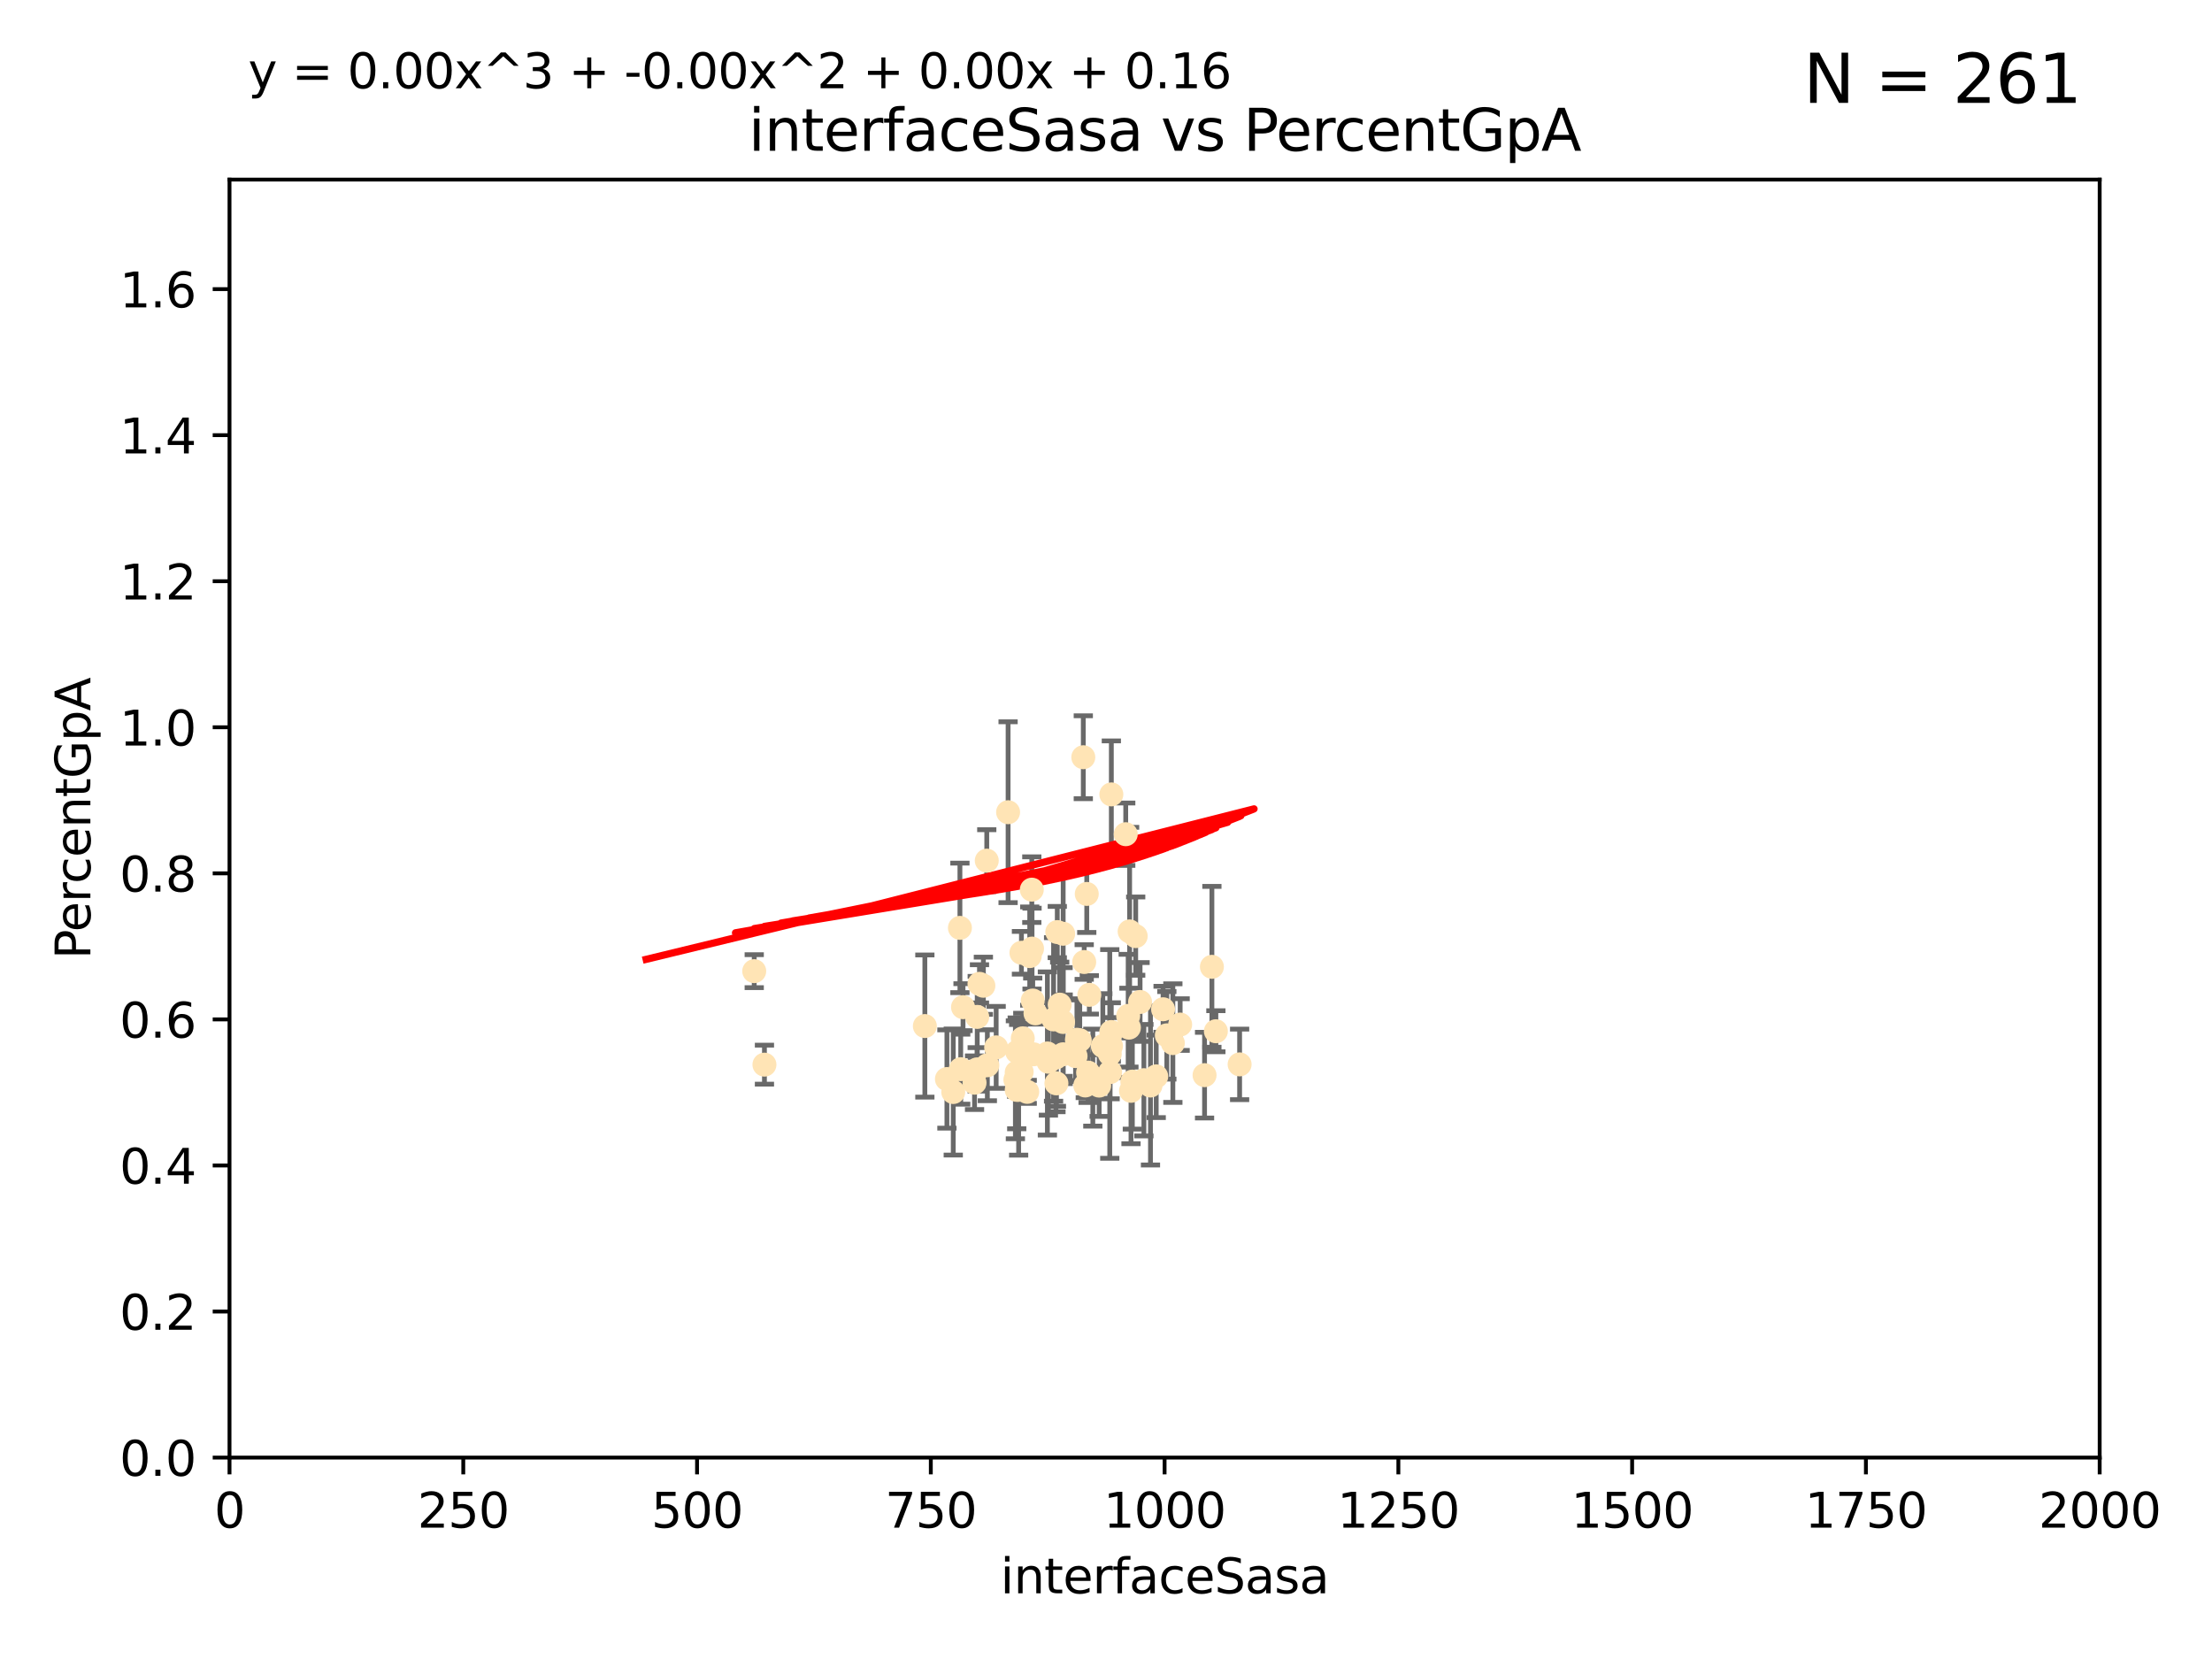 <?xml version="1.0" encoding="utf-8" standalone="no"?>
<!DOCTYPE svg PUBLIC "-//W3C//DTD SVG 1.1//EN"
  "http://www.w3.org/Graphics/SVG/1.1/DTD/svg11.dtd">
<svg xmlns:xlink="http://www.w3.org/1999/xlink" width="460.8pt" height="345.6pt" viewBox="0 0 460.8 345.6" xmlns="http://www.w3.org/2000/svg" version="1.1">
 <defs>
  <style type="text/css">*{stroke-linejoin: round; stroke-linecap: butt}</style>
 </defs>
 <g id="figure_1">
  <g id="patch_1">
   <path d="M 0 345.6 
L 460.8 345.6 
L 460.8 0 
L 0 0 
z
" style="fill: #ffffff"/>
  </g>
  <g id="axes_1">
   <g id="patch_2">
    <path d="M 47.81 303.64 
L 437.4 303.64 
L 437.4 37.411 
L 47.81 37.411 
z
" style="fill: #ffffff"/>
   </g>
   <g id="PathCollection_1">
    <defs>
     <path id="mbb8b9acec1" d="M 0 1.118 
C 0.297 1.118 0.581 1 0.791 0.791 
C 1 0.581 1.118 0.297 1.118 0 
C 1.118 -0.297 1 -0.581 0.791 -0.791 
C 0.581 -1 0.297 -1.118 0 -1.118 
C -0.297 -1.118 -0.581 -1 -0.791 -0.791 
C -1 -0.581 -1.118 -0.297 -1.118 0 
C -1.118 0.297 -1 0.581 -0.791 0.791 
C -0.581 1 -0.297 1.118 0 1.118 
z
" style="stroke: #ffe4b5"/>
    </defs>
    <g clip-path="url(#pc88ba9021b)">
     <use xlink:href="#mbb8b9acec1" x="234.511" y="173.781" style="fill: #ffe4b5; stroke: #ffe4b5"/>
     <use xlink:href="#mbb8b9acec1" x="258.235" y="221.731" style="fill: #ffe4b5; stroke: #ffe4b5"/>
     <use xlink:href="#mbb8b9acec1" x="225.86" y="200.406" style="fill: #ffe4b5; stroke: #ffe4b5"/>
     <use xlink:href="#mbb8b9acec1" x="226.392" y="186.224" style="fill: #ffe4b5; stroke: #ffe4b5"/>
     <use xlink:href="#mbb8b9acec1" x="250.931" y="223.977" style="fill: #ffe4b5; stroke: #ffe4b5"/>
     <use xlink:href="#mbb8b9acec1" x="221.466" y="219.624" style="fill: #ffe4b5; stroke: #ffe4b5"/>
     <use xlink:href="#mbb8b9acec1" x="236.588" y="195.01" style="fill: #ffe4b5; stroke: #ffe4b5"/>
     <use xlink:href="#mbb8b9acec1" x="200.615" y="209.811" style="fill: #ffe4b5; stroke: #ffe4b5"/>
     <use xlink:href="#mbb8b9acec1" x="218.191" y="219.455" style="fill: #ffe4b5; stroke: #ffe4b5"/>
     <use xlink:href="#mbb8b9acec1" x="220.25" y="194.165" style="fill: #ffe4b5; stroke: #ffe4b5"/>
     <use xlink:href="#mbb8b9acec1" x="239.666" y="226.135" style="fill: #ffe4b5; stroke: #ffe4b5"/>
     <use xlink:href="#mbb8b9acec1" x="205.561" y="179.285" style="fill: #ffe4b5; stroke: #ffe4b5"/>
     <use xlink:href="#mbb8b9acec1" x="227.656" y="224.484" style="fill: #ffe4b5; stroke: #ffe4b5"/>
     <use xlink:href="#mbb8b9acec1" x="231.256" y="223.332" style="fill: #ffe4b5; stroke: #ffe4b5"/>
     <use xlink:href="#mbb8b9acec1" x="220.073" y="225.686" style="fill: #ffe4b5; stroke: #ffe4b5"/>
     <use xlink:href="#mbb8b9acec1" x="242.291" y="210.247" style="fill: #ffe4b5; stroke: #ffe4b5"/>
     <use xlink:href="#mbb8b9acec1" x="204.856" y="205.351" style="fill: #ffe4b5; stroke: #ffe4b5"/>
     <use xlink:href="#mbb8b9acec1" x="235.02" y="211.634" style="fill: #ffe4b5; stroke: #ffe4b5"/>
     <use xlink:href="#mbb8b9acec1" x="214.512" y="199.172" style="fill: #ffe4b5; stroke: #ffe4b5"/>
     <use xlink:href="#mbb8b9acec1" x="215.312" y="219.631" style="fill: #ffe4b5; stroke: #ffe4b5"/>
     <use xlink:href="#mbb8b9acec1" x="212.786" y="198.481" style="fill: #ffe4b5; stroke: #ffe4b5"/>
     <use xlink:href="#mbb8b9acec1" x="212.831" y="223.29" style="fill: #ffe4b5; stroke: #ffe4b5"/>
     <use xlink:href="#mbb8b9acec1" x="226.669" y="223.442" style="fill: #ffe4b5; stroke: #ffe4b5"/>
     <use xlink:href="#mbb8b9acec1" x="231.513" y="165.488" style="fill: #ffe4b5; stroke: #ffe4b5"/>
     <use xlink:href="#mbb8b9acec1" x="226.924" y="207.243" style="fill: #ffe4b5; stroke: #ffe4b5"/>
     <use xlink:href="#mbb8b9acec1" x="224.933" y="216.706" style="fill: #ffe4b5; stroke: #ffe4b5"/>
     <use xlink:href="#mbb8b9acec1" x="204.043" y="204.951" style="fill: #ffe4b5; stroke: #ffe4b5"/>
     <use xlink:href="#mbb8b9acec1" x="213.062" y="216.303" style="fill: #ffe4b5; stroke: #ffe4b5"/>
     <use xlink:href="#mbb8b9acec1" x="212.201" y="227.029" style="fill: #ffe4b5; stroke: #ffe4b5"/>
     <use xlink:href="#mbb8b9acec1" x="203.574" y="211.84" style="fill: #ffe4b5; stroke: #ffe4b5"/>
     <use xlink:href="#mbb8b9acec1" x="221.458" y="212.895" style="fill: #ffe4b5; stroke: #ffe4b5"/>
     <use xlink:href="#mbb8b9acec1" x="238.296" y="225.021" style="fill: #ffe4b5; stroke: #ffe4b5"/>
     <use xlink:href="#mbb8b9acec1" x="214.993" y="197.606" style="fill: #ffe4b5; stroke: #ffe4b5"/>
     <use xlink:href="#mbb8b9acec1" x="211.804" y="227.043" style="fill: #ffe4b5; stroke: #ffe4b5"/>
     <use xlink:href="#mbb8b9acec1" x="237.499" y="208.73" style="fill: #ffe4b5; stroke: #ffe4b5"/>
     <use xlink:href="#mbb8b9acec1" x="224.057" y="220.004" style="fill: #ffe4b5; stroke: #ffe4b5"/>
     <use xlink:href="#mbb8b9acec1" x="231.445" y="217.887" style="fill: #ffe4b5; stroke: #ffe4b5"/>
     <use xlink:href="#mbb8b9acec1" x="235.322" y="194.031" style="fill: #ffe4b5; stroke: #ffe4b5"/>
     <use xlink:href="#mbb8b9acec1" x="207.52" y="218.191" style="fill: #ffe4b5; stroke: #ffe4b5"/>
     <use xlink:href="#mbb8b9acec1" x="225.671" y="157.745" style="fill: #ffe4b5; stroke: #ffe4b5"/>
     <use xlink:href="#mbb8b9acec1" x="226.081" y="226.124" style="fill: #ffe4b5; stroke: #ffe4b5"/>
     <use xlink:href="#mbb8b9acec1" x="211.525" y="224.942" style="fill: #ffe4b5; stroke: #ffe4b5"/>
     <use xlink:href="#mbb8b9acec1" x="231.184" y="219.554" style="fill: #ffe4b5; stroke: #ffe4b5"/>
     <use xlink:href="#mbb8b9acec1" x="240.862" y="224.228" style="fill: #ffe4b5; stroke: #ffe4b5"/>
     <use xlink:href="#mbb8b9acec1" x="221.479" y="194.517" style="fill: #ffe4b5; stroke: #ffe4b5"/>
     <use xlink:href="#mbb8b9acec1" x="243.073" y="215.68" style="fill: #ffe4b5; stroke: #ffe4b5"/>
     <use xlink:href="#mbb8b9acec1" x="235.888" y="225.318" style="fill: #ffe4b5; stroke: #ffe4b5"/>
     <use xlink:href="#mbb8b9acec1" x="253.29" y="214.827" style="fill: #ffe4b5; stroke: #ffe4b5"/>
     <use xlink:href="#mbb8b9acec1" x="211.798" y="223.422" style="fill: #ffe4b5; stroke: #ffe4b5"/>
     <use xlink:href="#mbb8b9acec1" x="218.404" y="221.185" style="fill: #ffe4b5; stroke: #ffe4b5"/>
     <use xlink:href="#mbb8b9acec1" x="200.138" y="222.728" style="fill: #ffe4b5; stroke: #ffe4b5"/>
     <use xlink:href="#mbb8b9acec1" x="231.498" y="214.989" style="fill: #ffe4b5; stroke: #ffe4b5"/>
     <use xlink:href="#mbb8b9acec1" x="199.97" y="193.294" style="fill: #ffe4b5; stroke: #ffe4b5"/>
     <use xlink:href="#mbb8b9acec1" x="215.137" y="208.431" style="fill: #ffe4b5; stroke: #ffe4b5"/>
     <use xlink:href="#mbb8b9acec1" x="229.739" y="217.903" style="fill: #ffe4b5; stroke: #ffe4b5"/>
     <use xlink:href="#mbb8b9acec1" x="214.944" y="185.331" style="fill: #ffe4b5; stroke: #ffe4b5"/>
     <use xlink:href="#mbb8b9acec1" x="224.343" y="216.603" style="fill: #ffe4b5; stroke: #ffe4b5"/>
     <use xlink:href="#mbb8b9acec1" x="244.329" y="217.297" style="fill: #ffe4b5; stroke: #ffe4b5"/>
     <use xlink:href="#mbb8b9acec1" x="245.848" y="213.437" style="fill: #ffe4b5; stroke: #ffe4b5"/>
     <use xlink:href="#mbb8b9acec1" x="235.176" y="214.076" style="fill: #ffe4b5; stroke: #ffe4b5"/>
     <use xlink:href="#mbb8b9acec1" x="228.975" y="226.148" style="fill: #ffe4b5; stroke: #ffe4b5"/>
     <use xlink:href="#mbb8b9acec1" x="210.004" y="169.199" style="fill: #ffe4b5; stroke: #ffe4b5"/>
     <use xlink:href="#mbb8b9acec1" x="159.248" y="221.785" style="fill: #ffe4b5; stroke: #ffe4b5"/>
     <use xlink:href="#mbb8b9acec1" x="203.015" y="225.548" style="fill: #ffe4b5; stroke: #ffe4b5"/>
     <use xlink:href="#mbb8b9acec1" x="235.61" y="227.237" style="fill: #ffe4b5; stroke: #ffe4b5"/>
     <use xlink:href="#mbb8b9acec1" x="220.755" y="209.282" style="fill: #ffe4b5; stroke: #ffe4b5"/>
     <use xlink:href="#mbb8b9acec1" x="213.992" y="227.453" style="fill: #ffe4b5; stroke: #ffe4b5"/>
     <use xlink:href="#mbb8b9acec1" x="252.462" y="201.405" style="fill: #ffe4b5; stroke: #ffe4b5"/>
     <use xlink:href="#mbb8b9acec1" x="211.907" y="219.116" style="fill: #ffe4b5; stroke: #ffe4b5"/>
     <use xlink:href="#mbb8b9acec1" x="205.684" y="221.914" style="fill: #ffe4b5; stroke: #ffe4b5"/>
     <use xlink:href="#mbb8b9acec1" x="198.581" y="227.487" style="fill: #ffe4b5; stroke: #ffe4b5"/>
     <use xlink:href="#mbb8b9acec1" x="203.566" y="222.767" style="fill: #ffe4b5; stroke: #ffe4b5"/>
     <use xlink:href="#mbb8b9acec1" x="219.479" y="212.364" style="fill: #ffe4b5; stroke: #ffe4b5"/>
     <use xlink:href="#mbb8b9acec1" x="215.71" y="211.096" style="fill: #ffe4b5; stroke: #ffe4b5"/>
     <use xlink:href="#mbb8b9acec1" x="219.976" y="220.292" style="fill: #ffe4b5; stroke: #ffe4b5"/>
     <use xlink:href="#mbb8b9acec1" x="157.119" y="202.308" style="fill: #ffe4b5; stroke: #ffe4b5"/>
     <use xlink:href="#mbb8b9acec1" x="197.259" y="224.781" style="fill: #ffe4b5; stroke: #ffe4b5"/>
     <use xlink:href="#mbb8b9acec1" x="192.665" y="213.744" style="fill: #ffe4b5; stroke: #ffe4b5"/>
    </g>
   </g>
   <g id="matplotlib.axis_1">
    <g id="xtick_1">
     <g id="line2d_1">
      <defs>
       <path id="m8045eb492a" d="M 0 0 
L 0 3.5 
" style="stroke: #000000; stroke-width: 0.8"/>
      </defs>
      <g>
       <use xlink:href="#m8045eb492a" x="47.81" y="303.64" style="stroke: #000000; stroke-width: 0.8"/>
      </g>
     </g>
     <g id="text_1">
      <!-- 0 -->
      <g transform="translate(44.629 318.238)scale(0.1 -0.1)">
       <defs>
        <path id="DejaVuSans-30" d="M 2034 4250 
Q 1547 4250 1301 3770 
Q 1056 3291 1056 2328 
Q 1056 1369 1301 889 
Q 1547 409 2034 409 
Q 2525 409 2770 889 
Q 3016 1369 3016 2328 
Q 3016 3291 2770 3770 
Q 2525 4250 2034 4250 
z
M 2034 4750 
Q 2819 4750 3233 4129 
Q 3647 3509 3647 2328 
Q 3647 1150 3233 529 
Q 2819 -91 2034 -91 
Q 1250 -91 836 529 
Q 422 1150 422 2328 
Q 422 3509 836 4129 
Q 1250 4750 2034 4750 
z
" transform="scale(0.016)"/>
       </defs>
       <use xlink:href="#DejaVuSans-30"/>
      </g>
     </g>
    </g>
    <g id="xtick_2">
     <g id="line2d_2">
      <g>
       <use xlink:href="#m8045eb492a" x="96.509" y="303.64" style="stroke: #000000; stroke-width: 0.8"/>
      </g>
     </g>
     <g id="text_2">
      <!-- 250 -->
      <g transform="translate(86.965 318.238)scale(0.1 -0.1)">
       <defs>
        <path id="DejaVuSans-32" d="M 1228 531 
L 3431 531 
L 3431 0 
L 469 0 
L 469 531 
Q 828 903 1448 1529 
Q 2069 2156 2228 2338 
Q 2531 2678 2651 2914 
Q 2772 3150 2772 3378 
Q 2772 3750 2511 3984 
Q 2250 4219 1831 4219 
Q 1534 4219 1204 4116 
Q 875 4013 500 3803 
L 500 4441 
Q 881 4594 1212 4672 
Q 1544 4750 1819 4750 
Q 2544 4750 2975 4387 
Q 3406 4025 3406 3419 
Q 3406 3131 3298 2873 
Q 3191 2616 2906 2266 
Q 2828 2175 2409 1742 
Q 1991 1309 1228 531 
z
" transform="scale(0.016)"/>
        <path id="DejaVuSans-35" d="M 691 4666 
L 3169 4666 
L 3169 4134 
L 1269 4134 
L 1269 2991 
Q 1406 3038 1543 3061 
Q 1681 3084 1819 3084 
Q 2600 3084 3056 2656 
Q 3513 2228 3513 1497 
Q 3513 744 3044 326 
Q 2575 -91 1722 -91 
Q 1428 -91 1123 -41 
Q 819 9 494 109 
L 494 744 
Q 775 591 1075 516 
Q 1375 441 1709 441 
Q 2250 441 2565 725 
Q 2881 1009 2881 1497 
Q 2881 1984 2565 2268 
Q 2250 2553 1709 2553 
Q 1456 2553 1204 2497 
Q 953 2441 691 2322 
L 691 4666 
z
" transform="scale(0.016)"/>
       </defs>
       <use xlink:href="#DejaVuSans-32"/>
       <use xlink:href="#DejaVuSans-35" x="63.623"/>
       <use xlink:href="#DejaVuSans-30" x="127.246"/>
      </g>
     </g>
    </g>
    <g id="xtick_3">
     <g id="line2d_3">
      <g>
       <use xlink:href="#m8045eb492a" x="145.208" y="303.64" style="stroke: #000000; stroke-width: 0.8"/>
      </g>
     </g>
     <g id="text_3">
      <!-- 500 -->
      <g transform="translate(135.664 318.238)scale(0.1 -0.1)">
       <use xlink:href="#DejaVuSans-35"/>
       <use xlink:href="#DejaVuSans-30" x="63.623"/>
       <use xlink:href="#DejaVuSans-30" x="127.246"/>
      </g>
     </g>
    </g>
    <g id="xtick_4">
     <g id="line2d_4">
      <g>
       <use xlink:href="#m8045eb492a" x="193.906" y="303.64" style="stroke: #000000; stroke-width: 0.8"/>
      </g>
     </g>
     <g id="text_4">
      <!-- 750 -->
      <g transform="translate(184.363 318.238)scale(0.1 -0.1)">
       <defs>
        <path id="DejaVuSans-37" d="M 525 4666 
L 3525 4666 
L 3525 4397 
L 1831 0 
L 1172 0 
L 2766 4134 
L 525 4134 
L 525 4666 
z
" transform="scale(0.016)"/>
       </defs>
       <use xlink:href="#DejaVuSans-37"/>
       <use xlink:href="#DejaVuSans-35" x="63.623"/>
       <use xlink:href="#DejaVuSans-30" x="127.246"/>
      </g>
     </g>
    </g>
    <g id="xtick_5">
     <g id="line2d_5">
      <g>
       <use xlink:href="#m8045eb492a" x="242.605" y="303.64" style="stroke: #000000; stroke-width: 0.8"/>
      </g>
     </g>
     <g id="text_5">
      <!-- 1000 -->
      <g transform="translate(229.88 318.238)scale(0.1 -0.1)">
       <defs>
        <path id="DejaVuSans-31" d="M 794 531 
L 1825 531 
L 1825 4091 
L 703 3866 
L 703 4441 
L 1819 4666 
L 2450 4666 
L 2450 531 
L 3481 531 
L 3481 0 
L 794 0 
L 794 531 
z
" transform="scale(0.016)"/>
       </defs>
       <use xlink:href="#DejaVuSans-31"/>
       <use xlink:href="#DejaVuSans-30" x="63.623"/>
       <use xlink:href="#DejaVuSans-30" x="127.246"/>
       <use xlink:href="#DejaVuSans-30" x="190.869"/>
      </g>
     </g>
    </g>
    <g id="xtick_6">
     <g id="line2d_6">
      <g>
       <use xlink:href="#m8045eb492a" x="291.304" y="303.64" style="stroke: #000000; stroke-width: 0.8"/>
      </g>
     </g>
     <g id="text_6">
      <!-- 1250 -->
      <g transform="translate(278.579 318.238)scale(0.1 -0.1)">
       <use xlink:href="#DejaVuSans-31"/>
       <use xlink:href="#DejaVuSans-32" x="63.623"/>
       <use xlink:href="#DejaVuSans-35" x="127.246"/>
       <use xlink:href="#DejaVuSans-30" x="190.869"/>
      </g>
     </g>
    </g>
    <g id="xtick_7">
     <g id="line2d_7">
      <g>
       <use xlink:href="#m8045eb492a" x="340.002" y="303.64" style="stroke: #000000; stroke-width: 0.8"/>
      </g>
     </g>
     <g id="text_7">
      <!-- 1500 -->
      <g transform="translate(327.277 318.238)scale(0.1 -0.1)">
       <use xlink:href="#DejaVuSans-31"/>
       <use xlink:href="#DejaVuSans-35" x="63.623"/>
       <use xlink:href="#DejaVuSans-30" x="127.246"/>
       <use xlink:href="#DejaVuSans-30" x="190.869"/>
      </g>
     </g>
    </g>
    <g id="xtick_8">
     <g id="line2d_8">
      <g>
       <use xlink:href="#m8045eb492a" x="388.701" y="303.64" style="stroke: #000000; stroke-width: 0.8"/>
      </g>
     </g>
     <g id="text_8">
      <!-- 1750 -->
      <g transform="translate(375.976 318.238)scale(0.1 -0.1)">
       <use xlink:href="#DejaVuSans-31"/>
       <use xlink:href="#DejaVuSans-37" x="63.623"/>
       <use xlink:href="#DejaVuSans-35" x="127.246"/>
       <use xlink:href="#DejaVuSans-30" x="190.869"/>
      </g>
     </g>
    </g>
    <g id="xtick_9">
     <g id="line2d_9">
      <g>
       <use xlink:href="#m8045eb492a" x="437.4" y="303.64" style="stroke: #000000; stroke-width: 0.8"/>
      </g>
     </g>
     <g id="text_9">
      <!-- 2000 -->
      <g transform="translate(424.675 318.238)scale(0.1 -0.1)">
       <use xlink:href="#DejaVuSans-32"/>
       <use xlink:href="#DejaVuSans-30" x="63.623"/>
       <use xlink:href="#DejaVuSans-30" x="127.246"/>
       <use xlink:href="#DejaVuSans-30" x="190.869"/>
      </g>
     </g>
    </g>
    <g id="text_10">
     <!-- interfaceSasa -->
     <g transform="translate(208.398 331.917)scale(0.1 -0.1)">
      <defs>
       <path id="DejaVuSans-69" d="M 603 3500 
L 1178 3500 
L 1178 0 
L 603 0 
L 603 3500 
z
M 603 4863 
L 1178 4863 
L 1178 4134 
L 603 4134 
L 603 4863 
z
" transform="scale(0.016)"/>
       <path id="DejaVuSans-6e" d="M 3513 2113 
L 3513 0 
L 2938 0 
L 2938 2094 
Q 2938 2591 2744 2837 
Q 2550 3084 2163 3084 
Q 1697 3084 1428 2787 
Q 1159 2491 1159 1978 
L 1159 0 
L 581 0 
L 581 3500 
L 1159 3500 
L 1159 2956 
Q 1366 3272 1645 3428 
Q 1925 3584 2291 3584 
Q 2894 3584 3203 3211 
Q 3513 2838 3513 2113 
z
" transform="scale(0.016)"/>
       <path id="DejaVuSans-74" d="M 1172 4494 
L 1172 3500 
L 2356 3500 
L 2356 3053 
L 1172 3053 
L 1172 1153 
Q 1172 725 1289 603 
Q 1406 481 1766 481 
L 2356 481 
L 2356 0 
L 1766 0 
Q 1100 0 847 248 
Q 594 497 594 1153 
L 594 3053 
L 172 3053 
L 172 3500 
L 594 3500 
L 594 4494 
L 1172 4494 
z
" transform="scale(0.016)"/>
       <path id="DejaVuSans-65" d="M 3597 1894 
L 3597 1613 
L 953 1613 
Q 991 1019 1311 708 
Q 1631 397 2203 397 
Q 2534 397 2845 478 
Q 3156 559 3463 722 
L 3463 178 
Q 3153 47 2828 -22 
Q 2503 -91 2169 -91 
Q 1331 -91 842 396 
Q 353 884 353 1716 
Q 353 2575 817 3079 
Q 1281 3584 2069 3584 
Q 2775 3584 3186 3129 
Q 3597 2675 3597 1894 
z
M 3022 2063 
Q 3016 2534 2758 2815 
Q 2500 3097 2075 3097 
Q 1594 3097 1305 2825 
Q 1016 2553 972 2059 
L 3022 2063 
z
" transform="scale(0.016)"/>
       <path id="DejaVuSans-72" d="M 2631 2963 
Q 2534 3019 2420 3045 
Q 2306 3072 2169 3072 
Q 1681 3072 1420 2755 
Q 1159 2438 1159 1844 
L 1159 0 
L 581 0 
L 581 3500 
L 1159 3500 
L 1159 2956 
Q 1341 3275 1631 3429 
Q 1922 3584 2338 3584 
Q 2397 3584 2469 3576 
Q 2541 3569 2628 3553 
L 2631 2963 
z
" transform="scale(0.016)"/>
       <path id="DejaVuSans-66" d="M 2375 4863 
L 2375 4384 
L 1825 4384 
Q 1516 4384 1395 4259 
Q 1275 4134 1275 3809 
L 1275 3500 
L 2222 3500 
L 2222 3053 
L 1275 3053 
L 1275 0 
L 697 0 
L 697 3053 
L 147 3053 
L 147 3500 
L 697 3500 
L 697 3744 
Q 697 4328 969 4595 
Q 1241 4863 1831 4863 
L 2375 4863 
z
" transform="scale(0.016)"/>
       <path id="DejaVuSans-61" d="M 2194 1759 
Q 1497 1759 1228 1600 
Q 959 1441 959 1056 
Q 959 750 1161 570 
Q 1363 391 1709 391 
Q 2188 391 2477 730 
Q 2766 1069 2766 1631 
L 2766 1759 
L 2194 1759 
z
M 3341 1997 
L 3341 0 
L 2766 0 
L 2766 531 
Q 2569 213 2275 61 
Q 1981 -91 1556 -91 
Q 1019 -91 701 211 
Q 384 513 384 1019 
Q 384 1609 779 1909 
Q 1175 2209 1959 2209 
L 2766 2209 
L 2766 2266 
Q 2766 2663 2505 2880 
Q 2244 3097 1772 3097 
Q 1472 3097 1187 3025 
Q 903 2953 641 2809 
L 641 3341 
Q 956 3463 1253 3523 
Q 1550 3584 1831 3584 
Q 2591 3584 2966 3190 
Q 3341 2797 3341 1997 
z
" transform="scale(0.016)"/>
       <path id="DejaVuSans-63" d="M 3122 3366 
L 3122 2828 
Q 2878 2963 2633 3030 
Q 2388 3097 2138 3097 
Q 1578 3097 1268 2742 
Q 959 2388 959 1747 
Q 959 1106 1268 751 
Q 1578 397 2138 397 
Q 2388 397 2633 464 
Q 2878 531 3122 666 
L 3122 134 
Q 2881 22 2623 -34 
Q 2366 -91 2075 -91 
Q 1284 -91 818 406 
Q 353 903 353 1747 
Q 353 2603 823 3093 
Q 1294 3584 2113 3584 
Q 2378 3584 2631 3529 
Q 2884 3475 3122 3366 
z
" transform="scale(0.016)"/>
       <path id="DejaVuSans-53" d="M 3425 4513 
L 3425 3897 
Q 3066 4069 2747 4153 
Q 2428 4238 2131 4238 
Q 1616 4238 1336 4038 
Q 1056 3838 1056 3469 
Q 1056 3159 1242 3001 
Q 1428 2844 1947 2747 
L 2328 2669 
Q 3034 2534 3370 2195 
Q 3706 1856 3706 1288 
Q 3706 609 3251 259 
Q 2797 -91 1919 -91 
Q 1588 -91 1214 -16 
Q 841 59 441 206 
L 441 856 
Q 825 641 1194 531 
Q 1563 422 1919 422 
Q 2459 422 2753 634 
Q 3047 847 3047 1241 
Q 3047 1584 2836 1778 
Q 2625 1972 2144 2069 
L 1759 2144 
Q 1053 2284 737 2584 
Q 422 2884 422 3419 
Q 422 4038 858 4394 
Q 1294 4750 2059 4750 
Q 2388 4750 2728 4690 
Q 3069 4631 3425 4513 
z
" transform="scale(0.016)"/>
       <path id="DejaVuSans-73" d="M 2834 3397 
L 2834 2853 
Q 2591 2978 2328 3040 
Q 2066 3103 1784 3103 
Q 1356 3103 1142 2972 
Q 928 2841 928 2578 
Q 928 2378 1081 2264 
Q 1234 2150 1697 2047 
L 1894 2003 
Q 2506 1872 2764 1633 
Q 3022 1394 3022 966 
Q 3022 478 2636 193 
Q 2250 -91 1575 -91 
Q 1294 -91 989 -36 
Q 684 19 347 128 
L 347 722 
Q 666 556 975 473 
Q 1284 391 1588 391 
Q 1994 391 2212 530 
Q 2431 669 2431 922 
Q 2431 1156 2273 1281 
Q 2116 1406 1581 1522 
L 1381 1569 
Q 847 1681 609 1914 
Q 372 2147 372 2553 
Q 372 3047 722 3315 
Q 1072 3584 1716 3584 
Q 2034 3584 2315 3537 
Q 2597 3491 2834 3397 
z
" transform="scale(0.016)"/>
      </defs>
      <use xlink:href="#DejaVuSans-69"/>
      <use xlink:href="#DejaVuSans-6e" x="27.783"/>
      <use xlink:href="#DejaVuSans-74" x="91.162"/>
      <use xlink:href="#DejaVuSans-65" x="130.371"/>
      <use xlink:href="#DejaVuSans-72" x="191.895"/>
      <use xlink:href="#DejaVuSans-66" x="233.008"/>
      <use xlink:href="#DejaVuSans-61" x="268.213"/>
      <use xlink:href="#DejaVuSans-63" x="329.492"/>
      <use xlink:href="#DejaVuSans-65" x="384.473"/>
      <use xlink:href="#DejaVuSans-53" x="445.996"/>
      <use xlink:href="#DejaVuSans-61" x="509.473"/>
      <use xlink:href="#DejaVuSans-73" x="570.752"/>
      <use xlink:href="#DejaVuSans-61" x="622.852"/>
     </g>
    </g>
   </g>
   <g id="matplotlib.axis_2">
    <g id="ytick_1">
     <g id="line2d_10">
      <defs>
       <path id="m2418a449e0" d="M 0 0 
L -3.5 0 
" style="stroke: #000000; stroke-width: 0.8"/>
      </defs>
      <g>
       <use xlink:href="#m2418a449e0" x="47.81" y="303.64" style="stroke: #000000; stroke-width: 0.8"/>
      </g>
     </g>
     <g id="text_11">
      <!-- 0.0 -->
      <g transform="translate(24.907 307.439)scale(0.1 -0.1)">
       <defs>
        <path id="DejaVuSans-2e" d="M 684 794 
L 1344 794 
L 1344 0 
L 684 0 
L 684 794 
z
" transform="scale(0.016)"/>
       </defs>
       <use xlink:href="#DejaVuSans-30"/>
       <use xlink:href="#DejaVuSans-2e" x="63.623"/>
       <use xlink:href="#DejaVuSans-30" x="95.41"/>
      </g>
     </g>
    </g>
    <g id="ytick_2">
     <g id="line2d_11">
      <g>
       <use xlink:href="#m2418a449e0" x="47.81" y="273.214" style="stroke: #000000; stroke-width: 0.8"/>
      </g>
     </g>
     <g id="text_12">
      <!-- 0.2 -->
      <g transform="translate(24.907 277.013)scale(0.1 -0.1)">
       <use xlink:href="#DejaVuSans-30"/>
       <use xlink:href="#DejaVuSans-2e" x="63.623"/>
       <use xlink:href="#DejaVuSans-32" x="95.41"/>
      </g>
     </g>
    </g>
    <g id="ytick_3">
     <g id="line2d_12">
      <g>
       <use xlink:href="#m2418a449e0" x="47.81" y="242.788" style="stroke: #000000; stroke-width: 0.8"/>
      </g>
     </g>
     <g id="text_13">
      <!-- 0.4 -->
      <g transform="translate(24.907 246.587)scale(0.1 -0.1)">
       <defs>
        <path id="DejaVuSans-34" d="M 2419 4116 
L 825 1625 
L 2419 1625 
L 2419 4116 
z
M 2253 4666 
L 3047 4666 
L 3047 1625 
L 3713 1625 
L 3713 1100 
L 3047 1100 
L 3047 0 
L 2419 0 
L 2419 1100 
L 313 1100 
L 313 1709 
L 2253 4666 
z
" transform="scale(0.016)"/>
       </defs>
       <use xlink:href="#DejaVuSans-30"/>
       <use xlink:href="#DejaVuSans-2e" x="63.623"/>
       <use xlink:href="#DejaVuSans-34" x="95.41"/>
      </g>
     </g>
    </g>
    <g id="ytick_4">
     <g id="line2d_13">
      <g>
       <use xlink:href="#m2418a449e0" x="47.81" y="212.362" style="stroke: #000000; stroke-width: 0.8"/>
      </g>
     </g>
     <g id="text_14">
      <!-- 0.6 -->
      <g transform="translate(24.907 216.161)scale(0.1 -0.1)">
       <defs>
        <path id="DejaVuSans-36" d="M 2113 2584 
Q 1688 2584 1439 2293 
Q 1191 2003 1191 1497 
Q 1191 994 1439 701 
Q 1688 409 2113 409 
Q 2538 409 2786 701 
Q 3034 994 3034 1497 
Q 3034 2003 2786 2293 
Q 2538 2584 2113 2584 
z
M 3366 4563 
L 3366 3988 
Q 3128 4100 2886 4159 
Q 2644 4219 2406 4219 
Q 1781 4219 1451 3797 
Q 1122 3375 1075 2522 
Q 1259 2794 1537 2939 
Q 1816 3084 2150 3084 
Q 2853 3084 3261 2657 
Q 3669 2231 3669 1497 
Q 3669 778 3244 343 
Q 2819 -91 2113 -91 
Q 1303 -91 875 529 
Q 447 1150 447 2328 
Q 447 3434 972 4092 
Q 1497 4750 2381 4750 
Q 2619 4750 2861 4703 
Q 3103 4656 3366 4563 
z
" transform="scale(0.016)"/>
       </defs>
       <use xlink:href="#DejaVuSans-30"/>
       <use xlink:href="#DejaVuSans-2e" x="63.623"/>
       <use xlink:href="#DejaVuSans-36" x="95.41"/>
      </g>
     </g>
    </g>
    <g id="ytick_5">
     <g id="line2d_14">
      <g>
       <use xlink:href="#m2418a449e0" x="47.81" y="181.935" style="stroke: #000000; stroke-width: 0.8"/>
      </g>
     </g>
     <g id="text_15">
      <!-- 0.8 -->
      <g transform="translate(24.907 185.735)scale(0.1 -0.1)">
       <defs>
        <path id="DejaVuSans-38" d="M 2034 2216 
Q 1584 2216 1326 1975 
Q 1069 1734 1069 1313 
Q 1069 891 1326 650 
Q 1584 409 2034 409 
Q 2484 409 2743 651 
Q 3003 894 3003 1313 
Q 3003 1734 2745 1975 
Q 2488 2216 2034 2216 
z
M 1403 2484 
Q 997 2584 770 2862 
Q 544 3141 544 3541 
Q 544 4100 942 4425 
Q 1341 4750 2034 4750 
Q 2731 4750 3128 4425 
Q 3525 4100 3525 3541 
Q 3525 3141 3298 2862 
Q 3072 2584 2669 2484 
Q 3125 2378 3379 2068 
Q 3634 1759 3634 1313 
Q 3634 634 3220 271 
Q 2806 -91 2034 -91 
Q 1263 -91 848 271 
Q 434 634 434 1313 
Q 434 1759 690 2068 
Q 947 2378 1403 2484 
z
M 1172 3481 
Q 1172 3119 1398 2916 
Q 1625 2713 2034 2713 
Q 2441 2713 2670 2916 
Q 2900 3119 2900 3481 
Q 2900 3844 2670 4047 
Q 2441 4250 2034 4250 
Q 1625 4250 1398 4047 
Q 1172 3844 1172 3481 
z
" transform="scale(0.016)"/>
       </defs>
       <use xlink:href="#DejaVuSans-30"/>
       <use xlink:href="#DejaVuSans-2e" x="63.623"/>
       <use xlink:href="#DejaVuSans-38" x="95.41"/>
      </g>
     </g>
    </g>
    <g id="ytick_6">
     <g id="line2d_15">
      <g>
       <use xlink:href="#m2418a449e0" x="47.81" y="151.509" style="stroke: #000000; stroke-width: 0.8"/>
      </g>
     </g>
     <g id="text_16">
      <!-- 1.0 -->
      <g transform="translate(24.907 155.308)scale(0.1 -0.1)">
       <use xlink:href="#DejaVuSans-31"/>
       <use xlink:href="#DejaVuSans-2e" x="63.623"/>
       <use xlink:href="#DejaVuSans-30" x="95.41"/>
      </g>
     </g>
    </g>
    <g id="ytick_7">
     <g id="line2d_16">
      <g>
       <use xlink:href="#m2418a449e0" x="47.81" y="121.083" style="stroke: #000000; stroke-width: 0.8"/>
      </g>
     </g>
     <g id="text_17">
      <!-- 1.2 -->
      <g transform="translate(24.907 124.882)scale(0.1 -0.1)">
       <use xlink:href="#DejaVuSans-31"/>
       <use xlink:href="#DejaVuSans-2e" x="63.623"/>
       <use xlink:href="#DejaVuSans-32" x="95.41"/>
      </g>
     </g>
    </g>
    <g id="ytick_8">
     <g id="line2d_17">
      <g>
       <use xlink:href="#m2418a449e0" x="47.81" y="90.657" style="stroke: #000000; stroke-width: 0.8"/>
      </g>
     </g>
     <g id="text_18">
      <!-- 1.4 -->
      <g transform="translate(24.907 94.456)scale(0.1 -0.1)">
       <use xlink:href="#DejaVuSans-31"/>
       <use xlink:href="#DejaVuSans-2e" x="63.623"/>
       <use xlink:href="#DejaVuSans-34" x="95.41"/>
      </g>
     </g>
    </g>
    <g id="ytick_9">
     <g id="line2d_18">
      <g>
       <use xlink:href="#m2418a449e0" x="47.81" y="60.231" style="stroke: #000000; stroke-width: 0.8"/>
      </g>
     </g>
     <g id="text_19">
      <!-- 1.6 -->
      <g transform="translate(24.907 64.03)scale(0.1 -0.1)">
       <use xlink:href="#DejaVuSans-31"/>
       <use xlink:href="#DejaVuSans-2e" x="63.623"/>
       <use xlink:href="#DejaVuSans-36" x="95.41"/>
      </g>
     </g>
    </g>
    <g id="text_20">
     <!-- PercentGpA -->
     <g transform="translate(18.827 199.802)rotate(-90)scale(0.1 -0.1)">
      <defs>
       <path id="DejaVuSans-50" d="M 1259 4147 
L 1259 2394 
L 2053 2394 
Q 2494 2394 2734 2622 
Q 2975 2850 2975 3272 
Q 2975 3691 2734 3919 
Q 2494 4147 2053 4147 
L 1259 4147 
z
M 628 4666 
L 2053 4666 
Q 2838 4666 3239 4311 
Q 3641 3956 3641 3272 
Q 3641 2581 3239 2228 
Q 2838 1875 2053 1875 
L 1259 1875 
L 1259 0 
L 628 0 
L 628 4666 
z
" transform="scale(0.016)"/>
       <path id="DejaVuSans-47" d="M 3809 666 
L 3809 1919 
L 2778 1919 
L 2778 2438 
L 4434 2438 
L 4434 434 
Q 4069 175 3628 42 
Q 3188 -91 2688 -91 
Q 1594 -91 976 548 
Q 359 1188 359 2328 
Q 359 3472 976 4111 
Q 1594 4750 2688 4750 
Q 3144 4750 3555 4637 
Q 3966 4525 4313 4306 
L 4313 3634 
Q 3963 3931 3569 4081 
Q 3175 4231 2741 4231 
Q 1884 4231 1454 3753 
Q 1025 3275 1025 2328 
Q 1025 1384 1454 906 
Q 1884 428 2741 428 
Q 3075 428 3337 486 
Q 3600 544 3809 666 
z
" transform="scale(0.016)"/>
       <path id="DejaVuSans-70" d="M 1159 525 
L 1159 -1331 
L 581 -1331 
L 581 3500 
L 1159 3500 
L 1159 2969 
Q 1341 3281 1617 3432 
Q 1894 3584 2278 3584 
Q 2916 3584 3314 3078 
Q 3713 2572 3713 1747 
Q 3713 922 3314 415 
Q 2916 -91 2278 -91 
Q 1894 -91 1617 61 
Q 1341 213 1159 525 
z
M 3116 1747 
Q 3116 2381 2855 2742 
Q 2594 3103 2138 3103 
Q 1681 3103 1420 2742 
Q 1159 2381 1159 1747 
Q 1159 1113 1420 752 
Q 1681 391 2138 391 
Q 2594 391 2855 752 
Q 3116 1113 3116 1747 
z
" transform="scale(0.016)"/>
       <path id="DejaVuSans-41" d="M 2188 4044 
L 1331 1722 
L 3047 1722 
L 2188 4044 
z
M 1831 4666 
L 2547 4666 
L 4325 0 
L 3669 0 
L 3244 1197 
L 1141 1197 
L 716 0 
L 50 0 
L 1831 4666 
z
" transform="scale(0.016)"/>
      </defs>
      <use xlink:href="#DejaVuSans-50"/>
      <use xlink:href="#DejaVuSans-65" x="56.678"/>
      <use xlink:href="#DejaVuSans-72" x="118.201"/>
      <use xlink:href="#DejaVuSans-63" x="157.064"/>
      <use xlink:href="#DejaVuSans-65" x="212.045"/>
      <use xlink:href="#DejaVuSans-6e" x="273.568"/>
      <use xlink:href="#DejaVuSans-74" x="336.947"/>
      <use xlink:href="#DejaVuSans-47" x="376.156"/>
      <use xlink:href="#DejaVuSans-70" x="453.646"/>
      <use xlink:href="#DejaVuSans-41" x="517.123"/>
     </g>
    </g>
   </g>
   <g id="LineCollection_1">
    <path d="M 234.511 180.279 
L 234.511 167.283 
" clip-path="url(#pc88ba9021b)" style="fill: none; stroke: #696969"/>
    <path d="M 258.235 229.083 
L 258.235 214.379 
" clip-path="url(#pc88ba9021b)" style="fill: none; stroke: #696969"/>
    <path d="M 225.86 204.009 
L 225.86 196.802 
" clip-path="url(#pc88ba9021b)" style="fill: none; stroke: #696969"/>
    <path d="M 226.392 194.25 
L 226.392 178.199 
" clip-path="url(#pc88ba9021b)" style="fill: none; stroke: #696969"/>
    <path d="M 250.931 232.904 
L 250.931 215.05 
" clip-path="url(#pc88ba9021b)" style="fill: none; stroke: #696969"/>
    <path d="M 221.466 225.731 
L 221.466 213.516 
" clip-path="url(#pc88ba9021b)" style="fill: none; stroke: #696969"/>
    <path d="M 236.588 203.158 
L 236.588 186.861 
" clip-path="url(#pc88ba9021b)" style="fill: none; stroke: #696969"/>
    <path d="M 200.615 214.698 
L 200.615 204.924 
" clip-path="url(#pc88ba9021b)" style="fill: none; stroke: #696969"/>
    <path d="M 218.191 236.448 
L 218.191 202.461 
" clip-path="url(#pc88ba9021b)" style="fill: none; stroke: #696969"/>
    <path d="M 220.25 199.505 
L 220.25 188.825 
" clip-path="url(#pc88ba9021b)" style="fill: none; stroke: #696969"/>
    <path d="M 239.666 242.688 
L 239.666 209.582 
" clip-path="url(#pc88ba9021b)" style="fill: none; stroke: #696969"/>
    <path d="M 205.561 185.727 
L 205.561 172.842 
" clip-path="url(#pc88ba9021b)" style="fill: none; stroke: #696969"/>
    <path d="M 227.656 234.588 
L 227.656 214.38 
" clip-path="url(#pc88ba9021b)" style="fill: none; stroke: #696969"/>
    <path d="M 231.256 228.9 
L 231.256 217.765 
" clip-path="url(#pc88ba9021b)" style="fill: none; stroke: #696969"/>
    <path d="M 220.073 230.461 
L 220.073 220.911 
" clip-path="url(#pc88ba9021b)" style="fill: none; stroke: #696969"/>
    <path d="M 242.291 215.032 
L 242.291 205.463 
" clip-path="url(#pc88ba9021b)" style="fill: none; stroke: #696969"/>
    <path d="M 204.856 211.31 
L 204.856 199.391 
" clip-path="url(#pc88ba9021b)" style="fill: none; stroke: #696969"/>
    <path d="M 235.02 224.465 
L 235.02 198.802 
" clip-path="url(#pc88ba9021b)" style="fill: none; stroke: #696969"/>
    <path d="M 214.512 209.41 
L 214.512 188.934 
" clip-path="url(#pc88ba9021b)" style="fill: none; stroke: #696969"/>
    <path d="M 215.312 220.906 
L 215.312 218.356 
" clip-path="url(#pc88ba9021b)" style="fill: none; stroke: #696969"/>
    <path d="M 212.786 202.928 
L 212.786 194.034 
" clip-path="url(#pc88ba9021b)" style="fill: none; stroke: #696969"/>
    <path d="M 212.831 228.32 
L 212.831 218.259 
" clip-path="url(#pc88ba9021b)" style="fill: none; stroke: #696969"/>
    <path d="M 226.669 229.662 
L 226.669 217.222 
" clip-path="url(#pc88ba9021b)" style="fill: none; stroke: #696969"/>
    <path d="M 231.513 176.629 
L 231.513 154.347 
" clip-path="url(#pc88ba9021b)" style="fill: none; stroke: #696969"/>
    <path d="M 226.924 211.252 
L 226.924 203.234 
" clip-path="url(#pc88ba9021b)" style="fill: none; stroke: #696969"/>
    <path d="M 224.933 225.111 
L 224.933 208.301 
" clip-path="url(#pc88ba9021b)" style="fill: none; stroke: #696969"/>
    <path d="M 204.043 208.934 
L 204.043 200.969 
" clip-path="url(#pc88ba9021b)" style="fill: none; stroke: #696969"/>
    <path d="M 213.062 221.528 
L 213.062 211.077 
" clip-path="url(#pc88ba9021b)" style="fill: none; stroke: #696969"/>
    <path d="M 212.201 240.638 
L 212.201 213.42 
" clip-path="url(#pc88ba9021b)" style="fill: none; stroke: #696969"/>
    <path d="M 203.574 220.278 
L 203.574 203.401 
" clip-path="url(#pc88ba9021b)" style="fill: none; stroke: #696969"/>
    <path d="M 221.458 224.215 
L 221.458 201.574 
" clip-path="url(#pc88ba9021b)" style="fill: none; stroke: #696969"/>
    <path d="M 238.296 236.633 
L 238.296 213.409 
" clip-path="url(#pc88ba9021b)" style="fill: none; stroke: #696969"/>
    <path d="M 214.993 206.023 
L 214.993 189.189 
" clip-path="url(#pc88ba9021b)" style="fill: none; stroke: #696969"/>
    <path d="M 211.804 235.144 
L 211.804 218.942 
" clip-path="url(#pc88ba9021b)" style="fill: none; stroke: #696969"/>
    <path d="M 237.499 216.939 
L 237.499 200.521 
" clip-path="url(#pc88ba9021b)" style="fill: none; stroke: #696969"/>
    <path d="M 224.057 225.307 
L 224.057 214.7 
" clip-path="url(#pc88ba9021b)" style="fill: none; stroke: #696969"/>
    <path d="M 231.445 223.795 
L 231.445 211.979 
" clip-path="url(#pc88ba9021b)" style="fill: none; stroke: #696969"/>
    <path d="M 235.322 215.715 
L 235.322 172.348 
" clip-path="url(#pc88ba9021b)" style="fill: none; stroke: #696969"/>
    <path d="M 207.52 226.722 
L 207.52 209.659 
" clip-path="url(#pc88ba9021b)" style="fill: none; stroke: #696969"/>
    <path d="M 225.671 166.378 
L 225.671 149.112 
" clip-path="url(#pc88ba9021b)" style="fill: none; stroke: #696969"/>
    <path d="M 226.081 228.658 
L 226.081 223.59 
" clip-path="url(#pc88ba9021b)" style="fill: none; stroke: #696969"/>
    <path d="M 211.525 237.227 
L 211.525 212.657 
" clip-path="url(#pc88ba9021b)" style="fill: none; stroke: #696969"/>
    <path d="M 231.184 241.291 
L 231.184 197.817 
" clip-path="url(#pc88ba9021b)" style="fill: none; stroke: #696969"/>
    <path d="M 240.862 232.817 
L 240.862 215.638 
" clip-path="url(#pc88ba9021b)" style="fill: none; stroke: #696969"/>
    <path d="M 221.479 207.256 
L 221.479 181.778 
" clip-path="url(#pc88ba9021b)" style="fill: none; stroke: #696969"/>
    <path d="M 243.073 224.798 
L 243.073 206.563 
" clip-path="url(#pc88ba9021b)" style="fill: none; stroke: #696969"/>
    <path d="M 235.888 235.208 
L 235.888 215.429 
" clip-path="url(#pc88ba9021b)" style="fill: none; stroke: #696969"/>
    <path d="M 253.29 219.105 
L 253.29 210.548 
" clip-path="url(#pc88ba9021b)" style="fill: none; stroke: #696969"/>
    <path d="M 211.798 228.4 
L 211.798 218.444 
" clip-path="url(#pc88ba9021b)" style="fill: none; stroke: #696969"/>
    <path d="M 218.404 232.304 
L 218.404 210.066 
" clip-path="url(#pc88ba9021b)" style="fill: none; stroke: #696969"/>
    <path d="M 200.138 230.02 
L 200.138 215.436 
" clip-path="url(#pc88ba9021b)" style="fill: none; stroke: #696969"/>
    <path d="M 231.498 221.084 
L 231.498 208.894 
" clip-path="url(#pc88ba9021b)" style="fill: none; stroke: #696969"/>
    <path d="M 199.97 206.784 
L 199.97 179.805 
" clip-path="url(#pc88ba9021b)" style="fill: none; stroke: #696969"/>
    <path d="M 215.137 213.113 
L 215.137 203.75 
" clip-path="url(#pc88ba9021b)" style="fill: none; stroke: #696969"/>
    <path d="M 229.739 228.801 
L 229.739 207.004 
" clip-path="url(#pc88ba9021b)" style="fill: none; stroke: #696969"/>
    <path d="M 214.944 192.169 
L 214.944 178.494 
" clip-path="url(#pc88ba9021b)" style="fill: none; stroke: #696969"/>
    <path d="M 224.343 225.143 
L 224.343 208.063 
" clip-path="url(#pc88ba9021b)" style="fill: none; stroke: #696969"/>
    <path d="M 244.329 229.649 
L 244.329 204.946 
" clip-path="url(#pc88ba9021b)" style="fill: none; stroke: #696969"/>
    <path d="M 245.848 218.815 
L 245.848 208.058 
" clip-path="url(#pc88ba9021b)" style="fill: none; stroke: #696969"/>
    <path d="M 235.176 222.291 
L 235.176 205.861 
" clip-path="url(#pc88ba9021b)" style="fill: none; stroke: #696969"/>
    <path d="M 228.975 232.568 
L 228.975 219.727 
" clip-path="url(#pc88ba9021b)" style="fill: none; stroke: #696969"/>
    <path d="M 210.004 188.036 
L 210.004 150.363 
" clip-path="url(#pc88ba9021b)" style="fill: none; stroke: #696969"/>
    <path d="M 159.248 225.847 
L 159.248 217.724 
" clip-path="url(#pc88ba9021b)" style="fill: none; stroke: #696969"/>
    <path d="M 203.015 231.135 
L 203.015 219.961 
" clip-path="url(#pc88ba9021b)" style="fill: none; stroke: #696969"/>
    <path d="M 235.61 238.256 
L 235.61 216.218 
" clip-path="url(#pc88ba9021b)" style="fill: none; stroke: #696969"/>
    <path d="M 220.755 218.136 
L 220.755 200.428 
" clip-path="url(#pc88ba9021b)" style="fill: none; stroke: #696969"/>
    <path d="M 213.992 229.854 
L 213.992 225.053 
" clip-path="url(#pc88ba9021b)" style="fill: none; stroke: #696969"/>
    <path d="M 252.462 218.157 
L 252.462 184.653 
" clip-path="url(#pc88ba9021b)" style="fill: none; stroke: #696969"/>
    <path d="M 211.907 226.187 
L 211.907 212.045 
" clip-path="url(#pc88ba9021b)" style="fill: none; stroke: #696969"/>
    <path d="M 205.684 229.304 
L 205.684 214.523 
" clip-path="url(#pc88ba9021b)" style="fill: none; stroke: #696969"/>
    <path d="M 198.581 240.614 
L 198.581 214.36 
" clip-path="url(#pc88ba9021b)" style="fill: none; stroke: #696969"/>
    <path d="M 203.566 227.296 
L 203.566 218.238 
" clip-path="url(#pc88ba9021b)" style="fill: none; stroke: #696969"/>
    <path d="M 219.479 229.396 
L 219.479 195.331 
" clip-path="url(#pc88ba9021b)" style="fill: none; stroke: #696969"/>
    <path d="M 215.71 213.333 
L 215.71 208.859 
" clip-path="url(#pc88ba9021b)" style="fill: none; stroke: #696969"/>
    <path d="M 219.976 231.597 
L 219.976 208.988 
" clip-path="url(#pc88ba9021b)" style="fill: none; stroke: #696969"/>
    <path d="M 157.119 205.743 
L 157.119 198.873 
" clip-path="url(#pc88ba9021b)" style="fill: none; stroke: #696969"/>
    <path d="M 197.259 235.018 
L 197.259 214.545 
" clip-path="url(#pc88ba9021b)" style="fill: none; stroke: #696969"/>
    <path d="M 192.665 228.55 
L 192.665 198.938 
" clip-path="url(#pc88ba9021b)" style="fill: none; stroke: #696969"/>
   </g>
   <g id="line2d_19">
    <defs>
     <path id="ma35c22f11e" d="M 2 0 
L -2 -0 
" style="stroke: #696969"/>
    </defs>
    <g clip-path="url(#pc88ba9021b)">
     <use xlink:href="#ma35c22f11e" x="234.511" y="180.279" style="fill: #696969; stroke: #696969"/>
     <use xlink:href="#ma35c22f11e" x="258.235" y="229.083" style="fill: #696969; stroke: #696969"/>
     <use xlink:href="#ma35c22f11e" x="225.86" y="204.009" style="fill: #696969; stroke: #696969"/>
     <use xlink:href="#ma35c22f11e" x="226.392" y="194.25" style="fill: #696969; stroke: #696969"/>
     <use xlink:href="#ma35c22f11e" x="250.931" y="232.904" style="fill: #696969; stroke: #696969"/>
     <use xlink:href="#ma35c22f11e" x="221.466" y="225.731" style="fill: #696969; stroke: #696969"/>
     <use xlink:href="#ma35c22f11e" x="236.588" y="203.158" style="fill: #696969; stroke: #696969"/>
     <use xlink:href="#ma35c22f11e" x="200.615" y="214.698" style="fill: #696969; stroke: #696969"/>
     <use xlink:href="#ma35c22f11e" x="218.191" y="236.448" style="fill: #696969; stroke: #696969"/>
     <use xlink:href="#ma35c22f11e" x="220.25" y="199.505" style="fill: #696969; stroke: #696969"/>
     <use xlink:href="#ma35c22f11e" x="239.666" y="242.688" style="fill: #696969; stroke: #696969"/>
     <use xlink:href="#ma35c22f11e" x="205.561" y="185.727" style="fill: #696969; stroke: #696969"/>
     <use xlink:href="#ma35c22f11e" x="227.656" y="234.588" style="fill: #696969; stroke: #696969"/>
     <use xlink:href="#ma35c22f11e" x="231.256" y="228.9" style="fill: #696969; stroke: #696969"/>
     <use xlink:href="#ma35c22f11e" x="220.073" y="230.461" style="fill: #696969; stroke: #696969"/>
     <use xlink:href="#ma35c22f11e" x="242.291" y="215.032" style="fill: #696969; stroke: #696969"/>
     <use xlink:href="#ma35c22f11e" x="204.856" y="211.31" style="fill: #696969; stroke: #696969"/>
     <use xlink:href="#ma35c22f11e" x="235.02" y="224.465" style="fill: #696969; stroke: #696969"/>
     <use xlink:href="#ma35c22f11e" x="214.512" y="209.41" style="fill: #696969; stroke: #696969"/>
     <use xlink:href="#ma35c22f11e" x="215.312" y="220.906" style="fill: #696969; stroke: #696969"/>
     <use xlink:href="#ma35c22f11e" x="212.786" y="202.928" style="fill: #696969; stroke: #696969"/>
     <use xlink:href="#ma35c22f11e" x="212.831" y="228.32" style="fill: #696969; stroke: #696969"/>
     <use xlink:href="#ma35c22f11e" x="226.669" y="229.662" style="fill: #696969; stroke: #696969"/>
     <use xlink:href="#ma35c22f11e" x="231.513" y="176.629" style="fill: #696969; stroke: #696969"/>
     <use xlink:href="#ma35c22f11e" x="226.924" y="211.252" style="fill: #696969; stroke: #696969"/>
     <use xlink:href="#ma35c22f11e" x="224.933" y="225.111" style="fill: #696969; stroke: #696969"/>
     <use xlink:href="#ma35c22f11e" x="204.043" y="208.934" style="fill: #696969; stroke: #696969"/>
     <use xlink:href="#ma35c22f11e" x="213.062" y="221.528" style="fill: #696969; stroke: #696969"/>
     <use xlink:href="#ma35c22f11e" x="212.201" y="240.638" style="fill: #696969; stroke: #696969"/>
     <use xlink:href="#ma35c22f11e" x="203.574" y="220.278" style="fill: #696969; stroke: #696969"/>
     <use xlink:href="#ma35c22f11e" x="221.458" y="224.215" style="fill: #696969; stroke: #696969"/>
     <use xlink:href="#ma35c22f11e" x="238.296" y="236.633" style="fill: #696969; stroke: #696969"/>
     <use xlink:href="#ma35c22f11e" x="214.993" y="206.023" style="fill: #696969; stroke: #696969"/>
     <use xlink:href="#ma35c22f11e" x="211.804" y="235.144" style="fill: #696969; stroke: #696969"/>
     <use xlink:href="#ma35c22f11e" x="237.499" y="216.939" style="fill: #696969; stroke: #696969"/>
     <use xlink:href="#ma35c22f11e" x="224.057" y="225.307" style="fill: #696969; stroke: #696969"/>
     <use xlink:href="#ma35c22f11e" x="231.445" y="223.795" style="fill: #696969; stroke: #696969"/>
     <use xlink:href="#ma35c22f11e" x="235.322" y="215.715" style="fill: #696969; stroke: #696969"/>
     <use xlink:href="#ma35c22f11e" x="207.52" y="226.722" style="fill: #696969; stroke: #696969"/>
     <use xlink:href="#ma35c22f11e" x="225.671" y="166.378" style="fill: #696969; stroke: #696969"/>
     <use xlink:href="#ma35c22f11e" x="226.081" y="228.658" style="fill: #696969; stroke: #696969"/>
     <use xlink:href="#ma35c22f11e" x="211.525" y="237.227" style="fill: #696969; stroke: #696969"/>
     <use xlink:href="#ma35c22f11e" x="231.184" y="241.291" style="fill: #696969; stroke: #696969"/>
     <use xlink:href="#ma35c22f11e" x="240.862" y="232.817" style="fill: #696969; stroke: #696969"/>
     <use xlink:href="#ma35c22f11e" x="221.479" y="207.256" style="fill: #696969; stroke: #696969"/>
     <use xlink:href="#ma35c22f11e" x="243.073" y="224.798" style="fill: #696969; stroke: #696969"/>
     <use xlink:href="#ma35c22f11e" x="235.888" y="235.208" style="fill: #696969; stroke: #696969"/>
     <use xlink:href="#ma35c22f11e" x="253.29" y="219.105" style="fill: #696969; stroke: #696969"/>
     <use xlink:href="#ma35c22f11e" x="211.798" y="228.4" style="fill: #696969; stroke: #696969"/>
     <use xlink:href="#ma35c22f11e" x="218.404" y="232.304" style="fill: #696969; stroke: #696969"/>
     <use xlink:href="#ma35c22f11e" x="200.138" y="230.02" style="fill: #696969; stroke: #696969"/>
     <use xlink:href="#ma35c22f11e" x="231.498" y="221.084" style="fill: #696969; stroke: #696969"/>
     <use xlink:href="#ma35c22f11e" x="199.97" y="206.784" style="fill: #696969; stroke: #696969"/>
     <use xlink:href="#ma35c22f11e" x="215.137" y="213.113" style="fill: #696969; stroke: #696969"/>
     <use xlink:href="#ma35c22f11e" x="229.739" y="228.801" style="fill: #696969; stroke: #696969"/>
     <use xlink:href="#ma35c22f11e" x="214.944" y="192.169" style="fill: #696969; stroke: #696969"/>
     <use xlink:href="#ma35c22f11e" x="224.343" y="225.143" style="fill: #696969; stroke: #696969"/>
     <use xlink:href="#ma35c22f11e" x="244.329" y="229.649" style="fill: #696969; stroke: #696969"/>
     <use xlink:href="#ma35c22f11e" x="245.848" y="218.815" style="fill: #696969; stroke: #696969"/>
     <use xlink:href="#ma35c22f11e" x="235.176" y="222.291" style="fill: #696969; stroke: #696969"/>
     <use xlink:href="#ma35c22f11e" x="228.975" y="232.568" style="fill: #696969; stroke: #696969"/>
     <use xlink:href="#ma35c22f11e" x="210.004" y="188.036" style="fill: #696969; stroke: #696969"/>
     <use xlink:href="#ma35c22f11e" x="159.248" y="225.847" style="fill: #696969; stroke: #696969"/>
     <use xlink:href="#ma35c22f11e" x="203.015" y="231.135" style="fill: #696969; stroke: #696969"/>
     <use xlink:href="#ma35c22f11e" x="235.61" y="238.256" style="fill: #696969; stroke: #696969"/>
     <use xlink:href="#ma35c22f11e" x="220.755" y="218.136" style="fill: #696969; stroke: #696969"/>
     <use xlink:href="#ma35c22f11e" x="213.992" y="229.854" style="fill: #696969; stroke: #696969"/>
     <use xlink:href="#ma35c22f11e" x="252.462" y="218.157" style="fill: #696969; stroke: #696969"/>
     <use xlink:href="#ma35c22f11e" x="211.907" y="226.187" style="fill: #696969; stroke: #696969"/>
     <use xlink:href="#ma35c22f11e" x="205.684" y="229.304" style="fill: #696969; stroke: #696969"/>
     <use xlink:href="#ma35c22f11e" x="198.581" y="240.614" style="fill: #696969; stroke: #696969"/>
     <use xlink:href="#ma35c22f11e" x="203.566" y="227.296" style="fill: #696969; stroke: #696969"/>
     <use xlink:href="#ma35c22f11e" x="219.479" y="229.396" style="fill: #696969; stroke: #696969"/>
     <use xlink:href="#ma35c22f11e" x="215.71" y="213.333" style="fill: #696969; stroke: #696969"/>
     <use xlink:href="#ma35c22f11e" x="219.976" y="231.597" style="fill: #696969; stroke: #696969"/>
     <use xlink:href="#ma35c22f11e" x="157.119" y="205.743" style="fill: #696969; stroke: #696969"/>
     <use xlink:href="#ma35c22f11e" x="197.259" y="235.018" style="fill: #696969; stroke: #696969"/>
     <use xlink:href="#ma35c22f11e" x="192.665" y="228.55" style="fill: #696969; stroke: #696969"/>
    </g>
   </g>
   <g id="line2d_20">
    <g clip-path="url(#pc88ba9021b)">
     <use xlink:href="#ma35c22f11e" x="234.511" y="167.283" style="fill: #696969; stroke: #696969"/>
     <use xlink:href="#ma35c22f11e" x="258.235" y="214.379" style="fill: #696969; stroke: #696969"/>
     <use xlink:href="#ma35c22f11e" x="225.86" y="196.802" style="fill: #696969; stroke: #696969"/>
     <use xlink:href="#ma35c22f11e" x="226.392" y="178.199" style="fill: #696969; stroke: #696969"/>
     <use xlink:href="#ma35c22f11e" x="250.931" y="215.05" style="fill: #696969; stroke: #696969"/>
     <use xlink:href="#ma35c22f11e" x="221.466" y="213.516" style="fill: #696969; stroke: #696969"/>
     <use xlink:href="#ma35c22f11e" x="236.588" y="186.861" style="fill: #696969; stroke: #696969"/>
     <use xlink:href="#ma35c22f11e" x="200.615" y="204.924" style="fill: #696969; stroke: #696969"/>
     <use xlink:href="#ma35c22f11e" x="218.191" y="202.461" style="fill: #696969; stroke: #696969"/>
     <use xlink:href="#ma35c22f11e" x="220.25" y="188.825" style="fill: #696969; stroke: #696969"/>
     <use xlink:href="#ma35c22f11e" x="239.666" y="209.582" style="fill: #696969; stroke: #696969"/>
     <use xlink:href="#ma35c22f11e" x="205.561" y="172.842" style="fill: #696969; stroke: #696969"/>
     <use xlink:href="#ma35c22f11e" x="227.656" y="214.38" style="fill: #696969; stroke: #696969"/>
     <use xlink:href="#ma35c22f11e" x="231.256" y="217.765" style="fill: #696969; stroke: #696969"/>
     <use xlink:href="#ma35c22f11e" x="220.073" y="220.911" style="fill: #696969; stroke: #696969"/>
     <use xlink:href="#ma35c22f11e" x="242.291" y="205.463" style="fill: #696969; stroke: #696969"/>
     <use xlink:href="#ma35c22f11e" x="204.856" y="199.391" style="fill: #696969; stroke: #696969"/>
     <use xlink:href="#ma35c22f11e" x="235.02" y="198.802" style="fill: #696969; stroke: #696969"/>
     <use xlink:href="#ma35c22f11e" x="214.512" y="188.934" style="fill: #696969; stroke: #696969"/>
     <use xlink:href="#ma35c22f11e" x="215.312" y="218.356" style="fill: #696969; stroke: #696969"/>
     <use xlink:href="#ma35c22f11e" x="212.786" y="194.034" style="fill: #696969; stroke: #696969"/>
     <use xlink:href="#ma35c22f11e" x="212.831" y="218.259" style="fill: #696969; stroke: #696969"/>
     <use xlink:href="#ma35c22f11e" x="226.669" y="217.222" style="fill: #696969; stroke: #696969"/>
     <use xlink:href="#ma35c22f11e" x="231.513" y="154.347" style="fill: #696969; stroke: #696969"/>
     <use xlink:href="#ma35c22f11e" x="226.924" y="203.234" style="fill: #696969; stroke: #696969"/>
     <use xlink:href="#ma35c22f11e" x="224.933" y="208.301" style="fill: #696969; stroke: #696969"/>
     <use xlink:href="#ma35c22f11e" x="204.043" y="200.969" style="fill: #696969; stroke: #696969"/>
     <use xlink:href="#ma35c22f11e" x="213.062" y="211.077" style="fill: #696969; stroke: #696969"/>
     <use xlink:href="#ma35c22f11e" x="212.201" y="213.42" style="fill: #696969; stroke: #696969"/>
     <use xlink:href="#ma35c22f11e" x="203.574" y="203.401" style="fill: #696969; stroke: #696969"/>
     <use xlink:href="#ma35c22f11e" x="221.458" y="201.574" style="fill: #696969; stroke: #696969"/>
     <use xlink:href="#ma35c22f11e" x="238.296" y="213.409" style="fill: #696969; stroke: #696969"/>
     <use xlink:href="#ma35c22f11e" x="214.993" y="189.189" style="fill: #696969; stroke: #696969"/>
     <use xlink:href="#ma35c22f11e" x="211.804" y="218.942" style="fill: #696969; stroke: #696969"/>
     <use xlink:href="#ma35c22f11e" x="237.499" y="200.521" style="fill: #696969; stroke: #696969"/>
     <use xlink:href="#ma35c22f11e" x="224.057" y="214.7" style="fill: #696969; stroke: #696969"/>
     <use xlink:href="#ma35c22f11e" x="231.445" y="211.979" style="fill: #696969; stroke: #696969"/>
     <use xlink:href="#ma35c22f11e" x="235.322" y="172.348" style="fill: #696969; stroke: #696969"/>
     <use xlink:href="#ma35c22f11e" x="207.52" y="209.659" style="fill: #696969; stroke: #696969"/>
     <use xlink:href="#ma35c22f11e" x="225.671" y="149.112" style="fill: #696969; stroke: #696969"/>
     <use xlink:href="#ma35c22f11e" x="226.081" y="223.59" style="fill: #696969; stroke: #696969"/>
     <use xlink:href="#ma35c22f11e" x="211.525" y="212.657" style="fill: #696969; stroke: #696969"/>
     <use xlink:href="#ma35c22f11e" x="231.184" y="197.817" style="fill: #696969; stroke: #696969"/>
     <use xlink:href="#ma35c22f11e" x="240.862" y="215.638" style="fill: #696969; stroke: #696969"/>
     <use xlink:href="#ma35c22f11e" x="221.479" y="181.778" style="fill: #696969; stroke: #696969"/>
     <use xlink:href="#ma35c22f11e" x="243.073" y="206.563" style="fill: #696969; stroke: #696969"/>
     <use xlink:href="#ma35c22f11e" x="235.888" y="215.429" style="fill: #696969; stroke: #696969"/>
     <use xlink:href="#ma35c22f11e" x="253.29" y="210.548" style="fill: #696969; stroke: #696969"/>
     <use xlink:href="#ma35c22f11e" x="211.798" y="218.444" style="fill: #696969; stroke: #696969"/>
     <use xlink:href="#ma35c22f11e" x="218.404" y="210.066" style="fill: #696969; stroke: #696969"/>
     <use xlink:href="#ma35c22f11e" x="200.138" y="215.436" style="fill: #696969; stroke: #696969"/>
     <use xlink:href="#ma35c22f11e" x="231.498" y="208.894" style="fill: #696969; stroke: #696969"/>
     <use xlink:href="#ma35c22f11e" x="199.97" y="179.805" style="fill: #696969; stroke: #696969"/>
     <use xlink:href="#ma35c22f11e" x="215.137" y="203.75" style="fill: #696969; stroke: #696969"/>
     <use xlink:href="#ma35c22f11e" x="229.739" y="207.004" style="fill: #696969; stroke: #696969"/>
     <use xlink:href="#ma35c22f11e" x="214.944" y="178.494" style="fill: #696969; stroke: #696969"/>
     <use xlink:href="#ma35c22f11e" x="224.343" y="208.063" style="fill: #696969; stroke: #696969"/>
     <use xlink:href="#ma35c22f11e" x="244.329" y="204.946" style="fill: #696969; stroke: #696969"/>
     <use xlink:href="#ma35c22f11e" x="245.848" y="208.058" style="fill: #696969; stroke: #696969"/>
     <use xlink:href="#ma35c22f11e" x="235.176" y="205.861" style="fill: #696969; stroke: #696969"/>
     <use xlink:href="#ma35c22f11e" x="228.975" y="219.727" style="fill: #696969; stroke: #696969"/>
     <use xlink:href="#ma35c22f11e" x="210.004" y="150.363" style="fill: #696969; stroke: #696969"/>
     <use xlink:href="#ma35c22f11e" x="159.248" y="217.724" style="fill: #696969; stroke: #696969"/>
     <use xlink:href="#ma35c22f11e" x="203.015" y="219.961" style="fill: #696969; stroke: #696969"/>
     <use xlink:href="#ma35c22f11e" x="235.61" y="216.218" style="fill: #696969; stroke: #696969"/>
     <use xlink:href="#ma35c22f11e" x="220.755" y="200.428" style="fill: #696969; stroke: #696969"/>
     <use xlink:href="#ma35c22f11e" x="213.992" y="225.053" style="fill: #696969; stroke: #696969"/>
     <use xlink:href="#ma35c22f11e" x="252.462" y="184.653" style="fill: #696969; stroke: #696969"/>
     <use xlink:href="#ma35c22f11e" x="211.907" y="212.045" style="fill: #696969; stroke: #696969"/>
     <use xlink:href="#ma35c22f11e" x="205.684" y="214.523" style="fill: #696969; stroke: #696969"/>
     <use xlink:href="#ma35c22f11e" x="198.581" y="214.36" style="fill: #696969; stroke: #696969"/>
     <use xlink:href="#ma35c22f11e" x="203.566" y="218.238" style="fill: #696969; stroke: #696969"/>
     <use xlink:href="#ma35c22f11e" x="219.479" y="195.331" style="fill: #696969; stroke: #696969"/>
     <use xlink:href="#ma35c22f11e" x="215.71" y="208.859" style="fill: #696969; stroke: #696969"/>
     <use xlink:href="#ma35c22f11e" x="219.976" y="208.988" style="fill: #696969; stroke: #696969"/>
     <use xlink:href="#ma35c22f11e" x="157.119" y="198.873" style="fill: #696969; stroke: #696969"/>
     <use xlink:href="#ma35c22f11e" x="197.259" y="214.545" style="fill: #696969; stroke: #696969"/>
     <use xlink:href="#ma35c22f11e" x="192.665" y="198.938" style="fill: #696969; stroke: #696969"/>
    </g>
   </g>
   <g id="line2d_21">
    <path d="M 234.098 179.548 
L 231.145 180.388 
L 242.554 176.795 
L 208.925 185.188 
L 258.5 169.937 
L 237.846 178.394 
L 242.159 176.936 
L 234.511 179.425 
L 258.235 170.071 
L 225.86 181.755 
L 194.329 187.419 
L 226.392 181.625 
L 250.931 173.491 
L 244.888 175.936 
L 221.45 182.775 
L 231.733 180.226 
L 238.82 178.077 
L 221.466 182.771 
L 236.588 178.792 
L 231.036 180.418 
L 214.167 184.253 
L 251.201 173.374 
L 225.177 181.92 
L 226.975 181.481 
L 201.856 186.32 
L 226.614 181.57 
L 198.385 186.837 
L 214.128 184.261 
L 233.81 179.632 
L 240.527 177.505 
L 233.475 179.73 
L 216.929 183.72 
L 244.715 176.001 
L 200.615 186.507 
L 218.885 183.322 
L 226.597 181.575 
L 218.191 183.465 
L 197.048 187.031 
L 235.941 178.993 
L 220.25 183.035 
L 239.666 177.796 
L 202.401 186.237 
L 222.518 182.537 
L 203.96 185.996 
L 194.296 187.424 
L 205.561 185.742 
L 227.656 181.31 
L 231.256 180.358 
L 250.183 173.812 
L 220.073 183.073 
L 207.351 185.451 
L 195.114 187.308 
L 182.088 189.137 
L 242.291 176.889 
L 203.825 186.017 
L 195.903 187.195 
L 206.946 185.518 
L 213.44 184.389 
L 196.853 187.059 
L 233.033 179.858 
L 216.925 183.721 
L 249.228 174.213 
L 222.039 182.645 
L 235.02 179.273 
L 214.512 184.188 
L 189.216 188.135 
L 202.173 186.272 
L 215.312 184.036 
L 203.704 186.036 
L 181.402 189.235 
L 208.518 185.257 
L 212.831 184.501 
L 206.936 185.519 
L 207.77 185.382 
L 226.669 181.557 
L 233.876 179.613 
L 214.562 184.179 
L 246.818 175.19 
L 204.98 185.835 
L 231.513 180.287 
L 198.821 186.773 
L 226.924 181.494 
L 240.975 177.351 
L 194.076 187.455 
L 171.039 190.816 
L 230.982 180.433 
L 194.235 187.432 
L 240.357 177.563 
L 171.963 190.666 
L 245.309 175.776 
L 224.933 181.978 
L 231.239 180.363 
L 204.043 185.983 
L 213.062 184.458 
L 212.201 184.615 
L 230.017 180.694 
L 203.574 186.056 
L 221.458 182.773 
L 238.296 178.248 
L 214.993 184.097 
L 211.804 184.686 
L 186.037 188.579 
L 212.776 184.511 
L 237.499 178.505 
L 224.057 182.185 
L 231.445 180.306 
L 235.322 179.182 
L 207.52 185.423 
L 255.742 171.299 
L 201.453 186.381 
L 244.68 176.014 
L 248.803 174.389 
L 225.671 181.801 
L 226.081 181.702 
L 193.316 187.562 
L 211.525 184.736 
L 210.758 184.872 
L 241.109 177.304 
L 204.519 185.908 
L 184.453 188.801 
L 231.184 180.378 
L 208.21 185.308 
L 240.862 177.39 
L 173.174 190.472 
L 221.479 182.768 
L 217.317 183.642 
L 209.133 185.153 
L 184.241 188.831 
L 221.914 182.672 
L 243.073 176.608 
L 191.345 187.838 
L 235.888 179.009 
L 253.29 172.445 
L 211.798 184.687 
L 203.654 186.044 
L 216.376 183.829 
L 218.404 183.422 
L 200.138 186.578 
L 231.498 180.291 
L 169.625 191.051 
L 201.694 186.345 
L 229.69 180.782 
L 261.134 168.561 
L 199.97 186.603 
L 189.601 188.082 
L 215.137 184.069 
L 229.739 180.769 
L 178.551 189.651 
L 189.095 188.152 
L 224.185 182.155 
L 214.944 184.106 
L 176.949 189.89 
L 261.243 168.502 
L 215.293 184.04 
L 215.33 184.032 
L 224.343 182.118 
L 208.504 185.259 
L 244.329 176.146 
L 231.172 180.381 
L 245.848 175.569 
L 195.165 187.3 
L 224.711 182.031 
L 235.176 179.226 
L 211.087 184.814 
L 195.469 187.257 
L 223.112 182.403 
L 192.461 187.682 
L 222.551 182.53 
L 228.975 180.97 
L 153.217 194.321 
L 212.203 184.615 
L 191.004 187.886 
L 195.344 187.275 
L 219.44 183.207 
L 174.916 190.2 
L 210.004 185.003 
L 159.248 192.984 
L 215.326 184.033 
L 208.557 185.25 
L 191.752 187.781 
L 203.015 186.143 
L 235.61 179.094 
L 177.951 189.74 
L 206.632 185.569 
L 220.755 182.926 
L 239.465 177.863 
L 213.405 184.395 
L 189.71 188.066 
L 213.992 184.286 
L 234.242 179.505 
L 252.462 172.818 
L 211.907 184.668 
L 195.523 187.249 
L 205.684 185.723 
L 170.622 190.885 
L 210.251 184.96 
L 173.402 190.436 
L 219.479 183.198 
L 200.023 186.595 
L 223.521 182.309 
L 168.577 191.229 
L 190.684 187.931 
L 215.71 183.959 
L 190.998 187.887 
L 219.976 183.093 
L 195.204 187.295 
L 206.963 185.515 
L 168.577 191.229 
L 177.448 189.815 
L 193.982 187.468 
L 165.166 191.833 
L 183.306 188.964 
L 237.143 178.618 
L 214.975 184.1 
L 172.097 190.644 
L 205.426 185.764 
L 174.368 190.285 
L 162.692 192.296 
L 194.997 187.324 
L 193.809 187.492 
L 157.119 193.435 
L 197.259 187 
L 170.268 190.944 
L 217.753 183.554 
L 192.665 187.653 
L 173.445 190.429 
L 134.613 199.848 
L 134.613 199.848 
" clip-path="url(#pc88ba9021b)" style="fill: none; stroke: #ff0000; stroke-width: 1.5; stroke-linecap: square"/>
   </g>
   <g id="line2d_22">
    <defs>
     <path id="mce279a31fe" d="M 0 2 
C 0.53 2 1.039 1.789 1.414 1.414 
C 1.789 1.039 2 0.53 2 0 
C 2 -0.53 1.789 -1.039 1.414 -1.414 
C 1.039 -1.789 0.53 -2 0 -2 
C -0.53 -2 -1.039 -1.789 -1.414 -1.414 
C -1.789 -1.039 -2 -0.53 -2 0 
C -2 0.53 -1.789 1.039 -1.414 1.414 
C -1.039 1.789 -0.53 2 0 2 
z
" style="stroke: #ffe4b5"/>
    </defs>
    <g clip-path="url(#pc88ba9021b)">
     <use xlink:href="#mce279a31fe" x="234.511" y="173.781" style="fill: #ffe4b5; stroke: #ffe4b5"/>
     <use xlink:href="#mce279a31fe" x="258.235" y="221.731" style="fill: #ffe4b5; stroke: #ffe4b5"/>
     <use xlink:href="#mce279a31fe" x="225.86" y="200.406" style="fill: #ffe4b5; stroke: #ffe4b5"/>
     <use xlink:href="#mce279a31fe" x="226.392" y="186.224" style="fill: #ffe4b5; stroke: #ffe4b5"/>
     <use xlink:href="#mce279a31fe" x="250.931" y="223.977" style="fill: #ffe4b5; stroke: #ffe4b5"/>
     <use xlink:href="#mce279a31fe" x="221.466" y="219.624" style="fill: #ffe4b5; stroke: #ffe4b5"/>
     <use xlink:href="#mce279a31fe" x="236.588" y="195.01" style="fill: #ffe4b5; stroke: #ffe4b5"/>
     <use xlink:href="#mce279a31fe" x="200.615" y="209.811" style="fill: #ffe4b5; stroke: #ffe4b5"/>
     <use xlink:href="#mce279a31fe" x="218.191" y="219.455" style="fill: #ffe4b5; stroke: #ffe4b5"/>
     <use xlink:href="#mce279a31fe" x="220.25" y="194.165" style="fill: #ffe4b5; stroke: #ffe4b5"/>
     <use xlink:href="#mce279a31fe" x="239.666" y="226.135" style="fill: #ffe4b5; stroke: #ffe4b5"/>
     <use xlink:href="#mce279a31fe" x="205.561" y="179.285" style="fill: #ffe4b5; stroke: #ffe4b5"/>
     <use xlink:href="#mce279a31fe" x="227.656" y="224.484" style="fill: #ffe4b5; stroke: #ffe4b5"/>
     <use xlink:href="#mce279a31fe" x="231.256" y="223.332" style="fill: #ffe4b5; stroke: #ffe4b5"/>
     <use xlink:href="#mce279a31fe" x="220.073" y="225.686" style="fill: #ffe4b5; stroke: #ffe4b5"/>
     <use xlink:href="#mce279a31fe" x="242.291" y="210.247" style="fill: #ffe4b5; stroke: #ffe4b5"/>
     <use xlink:href="#mce279a31fe" x="204.856" y="205.351" style="fill: #ffe4b5; stroke: #ffe4b5"/>
     <use xlink:href="#mce279a31fe" x="235.02" y="211.634" style="fill: #ffe4b5; stroke: #ffe4b5"/>
     <use xlink:href="#mce279a31fe" x="214.512" y="199.172" style="fill: #ffe4b5; stroke: #ffe4b5"/>
     <use xlink:href="#mce279a31fe" x="215.312" y="219.631" style="fill: #ffe4b5; stroke: #ffe4b5"/>
     <use xlink:href="#mce279a31fe" x="212.786" y="198.481" style="fill: #ffe4b5; stroke: #ffe4b5"/>
     <use xlink:href="#mce279a31fe" x="212.831" y="223.29" style="fill: #ffe4b5; stroke: #ffe4b5"/>
     <use xlink:href="#mce279a31fe" x="226.669" y="223.442" style="fill: #ffe4b5; stroke: #ffe4b5"/>
     <use xlink:href="#mce279a31fe" x="231.513" y="165.488" style="fill: #ffe4b5; stroke: #ffe4b5"/>
     <use xlink:href="#mce279a31fe" x="226.924" y="207.243" style="fill: #ffe4b5; stroke: #ffe4b5"/>
     <use xlink:href="#mce279a31fe" x="224.933" y="216.706" style="fill: #ffe4b5; stroke: #ffe4b5"/>
     <use xlink:href="#mce279a31fe" x="204.043" y="204.951" style="fill: #ffe4b5; stroke: #ffe4b5"/>
     <use xlink:href="#mce279a31fe" x="213.062" y="216.303" style="fill: #ffe4b5; stroke: #ffe4b5"/>
     <use xlink:href="#mce279a31fe" x="212.201" y="227.029" style="fill: #ffe4b5; stroke: #ffe4b5"/>
     <use xlink:href="#mce279a31fe" x="203.574" y="211.84" style="fill: #ffe4b5; stroke: #ffe4b5"/>
     <use xlink:href="#mce279a31fe" x="221.458" y="212.895" style="fill: #ffe4b5; stroke: #ffe4b5"/>
     <use xlink:href="#mce279a31fe" x="238.296" y="225.021" style="fill: #ffe4b5; stroke: #ffe4b5"/>
     <use xlink:href="#mce279a31fe" x="214.993" y="197.606" style="fill: #ffe4b5; stroke: #ffe4b5"/>
     <use xlink:href="#mce279a31fe" x="211.804" y="227.043" style="fill: #ffe4b5; stroke: #ffe4b5"/>
     <use xlink:href="#mce279a31fe" x="237.499" y="208.73" style="fill: #ffe4b5; stroke: #ffe4b5"/>
     <use xlink:href="#mce279a31fe" x="224.057" y="220.004" style="fill: #ffe4b5; stroke: #ffe4b5"/>
     <use xlink:href="#mce279a31fe" x="231.445" y="217.887" style="fill: #ffe4b5; stroke: #ffe4b5"/>
     <use xlink:href="#mce279a31fe" x="235.322" y="194.031" style="fill: #ffe4b5; stroke: #ffe4b5"/>
     <use xlink:href="#mce279a31fe" x="207.52" y="218.191" style="fill: #ffe4b5; stroke: #ffe4b5"/>
     <use xlink:href="#mce279a31fe" x="225.671" y="157.745" style="fill: #ffe4b5; stroke: #ffe4b5"/>
     <use xlink:href="#mce279a31fe" x="226.081" y="226.124" style="fill: #ffe4b5; stroke: #ffe4b5"/>
     <use xlink:href="#mce279a31fe" x="211.525" y="224.942" style="fill: #ffe4b5; stroke: #ffe4b5"/>
     <use xlink:href="#mce279a31fe" x="231.184" y="219.554" style="fill: #ffe4b5; stroke: #ffe4b5"/>
     <use xlink:href="#mce279a31fe" x="240.862" y="224.228" style="fill: #ffe4b5; stroke: #ffe4b5"/>
     <use xlink:href="#mce279a31fe" x="221.479" y="194.517" style="fill: #ffe4b5; stroke: #ffe4b5"/>
     <use xlink:href="#mce279a31fe" x="243.073" y="215.68" style="fill: #ffe4b5; stroke: #ffe4b5"/>
     <use xlink:href="#mce279a31fe" x="235.888" y="225.318" style="fill: #ffe4b5; stroke: #ffe4b5"/>
     <use xlink:href="#mce279a31fe" x="253.29" y="214.827" style="fill: #ffe4b5; stroke: #ffe4b5"/>
     <use xlink:href="#mce279a31fe" x="211.798" y="223.422" style="fill: #ffe4b5; stroke: #ffe4b5"/>
     <use xlink:href="#mce279a31fe" x="218.404" y="221.185" style="fill: #ffe4b5; stroke: #ffe4b5"/>
     <use xlink:href="#mce279a31fe" x="200.138" y="222.728" style="fill: #ffe4b5; stroke: #ffe4b5"/>
     <use xlink:href="#mce279a31fe" x="231.498" y="214.989" style="fill: #ffe4b5; stroke: #ffe4b5"/>
     <use xlink:href="#mce279a31fe" x="199.97" y="193.294" style="fill: #ffe4b5; stroke: #ffe4b5"/>
     <use xlink:href="#mce279a31fe" x="215.137" y="208.431" style="fill: #ffe4b5; stroke: #ffe4b5"/>
     <use xlink:href="#mce279a31fe" x="229.739" y="217.903" style="fill: #ffe4b5; stroke: #ffe4b5"/>
     <use xlink:href="#mce279a31fe" x="214.944" y="185.331" style="fill: #ffe4b5; stroke: #ffe4b5"/>
     <use xlink:href="#mce279a31fe" x="224.343" y="216.603" style="fill: #ffe4b5; stroke: #ffe4b5"/>
     <use xlink:href="#mce279a31fe" x="244.329" y="217.297" style="fill: #ffe4b5; stroke: #ffe4b5"/>
     <use xlink:href="#mce279a31fe" x="245.848" y="213.437" style="fill: #ffe4b5; stroke: #ffe4b5"/>
     <use xlink:href="#mce279a31fe" x="235.176" y="214.076" style="fill: #ffe4b5; stroke: #ffe4b5"/>
     <use xlink:href="#mce279a31fe" x="228.975" y="226.148" style="fill: #ffe4b5; stroke: #ffe4b5"/>
     <use xlink:href="#mce279a31fe" x="210.004" y="169.199" style="fill: #ffe4b5; stroke: #ffe4b5"/>
     <use xlink:href="#mce279a31fe" x="159.248" y="221.785" style="fill: #ffe4b5; stroke: #ffe4b5"/>
     <use xlink:href="#mce279a31fe" x="203.015" y="225.548" style="fill: #ffe4b5; stroke: #ffe4b5"/>
     <use xlink:href="#mce279a31fe" x="235.61" y="227.237" style="fill: #ffe4b5; stroke: #ffe4b5"/>
     <use xlink:href="#mce279a31fe" x="220.755" y="209.282" style="fill: #ffe4b5; stroke: #ffe4b5"/>
     <use xlink:href="#mce279a31fe" x="213.992" y="227.453" style="fill: #ffe4b5; stroke: #ffe4b5"/>
     <use xlink:href="#mce279a31fe" x="252.462" y="201.405" style="fill: #ffe4b5; stroke: #ffe4b5"/>
     <use xlink:href="#mce279a31fe" x="211.907" y="219.116" style="fill: #ffe4b5; stroke: #ffe4b5"/>
     <use xlink:href="#mce279a31fe" x="205.684" y="221.914" style="fill: #ffe4b5; stroke: #ffe4b5"/>
     <use xlink:href="#mce279a31fe" x="198.581" y="227.487" style="fill: #ffe4b5; stroke: #ffe4b5"/>
     <use xlink:href="#mce279a31fe" x="203.566" y="222.767" style="fill: #ffe4b5; stroke: #ffe4b5"/>
     <use xlink:href="#mce279a31fe" x="219.479" y="212.364" style="fill: #ffe4b5; stroke: #ffe4b5"/>
     <use xlink:href="#mce279a31fe" x="215.71" y="211.096" style="fill: #ffe4b5; stroke: #ffe4b5"/>
     <use xlink:href="#mce279a31fe" x="219.976" y="220.292" style="fill: #ffe4b5; stroke: #ffe4b5"/>
     <use xlink:href="#mce279a31fe" x="157.119" y="202.308" style="fill: #ffe4b5; stroke: #ffe4b5"/>
     <use xlink:href="#mce279a31fe" x="197.259" y="224.781" style="fill: #ffe4b5; stroke: #ffe4b5"/>
     <use xlink:href="#mce279a31fe" x="192.665" y="213.744" style="fill: #ffe4b5; stroke: #ffe4b5"/>
    </g>
   </g>
   <g id="patch_3">
    <path d="M 47.81 303.64 
L 47.81 37.411 
" style="fill: none; stroke: #000000; stroke-width: 0.8; stroke-linejoin: miter; stroke-linecap: square"/>
   </g>
   <g id="patch_4">
    <path d="M 437.4 303.64 
L 437.4 37.411 
" style="fill: none; stroke: #000000; stroke-width: 0.8; stroke-linejoin: miter; stroke-linecap: square"/>
   </g>
   <g id="patch_5">
    <path d="M 47.81 303.64 
L 437.4 303.64 
" style="fill: none; stroke: #000000; stroke-width: 0.8; stroke-linejoin: miter; stroke-linecap: square"/>
   </g>
   <g id="patch_6">
    <path d="M 47.81 37.411 
L 437.4 37.411 
" style="fill: none; stroke: #000000; stroke-width: 0.8; stroke-linejoin: miter; stroke-linecap: square"/>
   </g>
   <g id="text_21">
    <!-- N = 261 -->
    <g transform="translate(375.678 21.426)scale(0.14 -0.14)">
     <defs>
      <path id="DejaVuSans-4e" d="M 628 4666 
L 1478 4666 
L 3547 763 
L 3547 4666 
L 4159 4666 
L 4159 0 
L 3309 0 
L 1241 3903 
L 1241 0 
L 628 0 
L 628 4666 
z
" transform="scale(0.016)"/>
      <path id="DejaVuSans-20" transform="scale(0.016)"/>
      <path id="DejaVuSans-3d" d="M 678 2906 
L 4684 2906 
L 4684 2381 
L 678 2381 
L 678 2906 
z
M 678 1631 
L 4684 1631 
L 4684 1100 
L 678 1100 
L 678 1631 
z
" transform="scale(0.016)"/>
     </defs>
     <use xlink:href="#DejaVuSans-4e"/>
     <use xlink:href="#DejaVuSans-20" x="74.805"/>
     <use xlink:href="#DejaVuSans-3d" x="106.592"/>
     <use xlink:href="#DejaVuSans-20" x="190.381"/>
     <use xlink:href="#DejaVuSans-32" x="222.168"/>
     <use xlink:href="#DejaVuSans-36" x="285.791"/>
     <use xlink:href="#DejaVuSans-31" x="349.414"/>
    </g>
   </g>
   <g id="text_22">
    <!-- y = 0.00x^3 + -0.00x^2 + 0.00x + 0.16 -->
    <g transform="translate(51.706 18.387)scale(0.1 -0.1)">
     <defs>
      <path id="DejaVuSans-79" d="M 2059 -325 
Q 1816 -950 1584 -1140 
Q 1353 -1331 966 -1331 
L 506 -1331 
L 506 -850 
L 844 -850 
Q 1081 -850 1212 -737 
Q 1344 -625 1503 -206 
L 1606 56 
L 191 3500 
L 800 3500 
L 1894 763 
L 2988 3500 
L 3597 3500 
L 2059 -325 
z
" transform="scale(0.016)"/>
      <path id="DejaVuSans-78" d="M 3513 3500 
L 2247 1797 
L 3578 0 
L 2900 0 
L 1881 1375 
L 863 0 
L 184 0 
L 1544 1831 
L 300 3500 
L 978 3500 
L 1906 2253 
L 2834 3500 
L 3513 3500 
z
" transform="scale(0.016)"/>
      <path id="DejaVuSans-5e" d="M 2988 4666 
L 4684 2925 
L 4056 2925 
L 2681 4159 
L 1306 2925 
L 678 2925 
L 2375 4666 
L 2988 4666 
z
" transform="scale(0.016)"/>
      <path id="DejaVuSans-33" d="M 2597 2516 
Q 3050 2419 3304 2112 
Q 3559 1806 3559 1356 
Q 3559 666 3084 287 
Q 2609 -91 1734 -91 
Q 1441 -91 1130 -33 
Q 819 25 488 141 
L 488 750 
Q 750 597 1062 519 
Q 1375 441 1716 441 
Q 2309 441 2620 675 
Q 2931 909 2931 1356 
Q 2931 1769 2642 2001 
Q 2353 2234 1838 2234 
L 1294 2234 
L 1294 2753 
L 1863 2753 
Q 2328 2753 2575 2939 
Q 2822 3125 2822 3475 
Q 2822 3834 2567 4026 
Q 2313 4219 1838 4219 
Q 1578 4219 1281 4162 
Q 984 4106 628 3988 
L 628 4550 
Q 988 4650 1302 4700 
Q 1616 4750 1894 4750 
Q 2613 4750 3031 4423 
Q 3450 4097 3450 3541 
Q 3450 3153 3228 2886 
Q 3006 2619 2597 2516 
z
" transform="scale(0.016)"/>
      <path id="DejaVuSans-2b" d="M 2944 4013 
L 2944 2272 
L 4684 2272 
L 4684 1741 
L 2944 1741 
L 2944 0 
L 2419 0 
L 2419 1741 
L 678 1741 
L 678 2272 
L 2419 2272 
L 2419 4013 
L 2944 4013 
z
" transform="scale(0.016)"/>
      <path id="DejaVuSans-2d" d="M 313 2009 
L 1997 2009 
L 1997 1497 
L 313 1497 
L 313 2009 
z
" transform="scale(0.016)"/>
     </defs>
     <use xlink:href="#DejaVuSans-79"/>
     <use xlink:href="#DejaVuSans-20" x="59.18"/>
     <use xlink:href="#DejaVuSans-3d" x="90.967"/>
     <use xlink:href="#DejaVuSans-20" x="174.756"/>
     <use xlink:href="#DejaVuSans-30" x="206.543"/>
     <use xlink:href="#DejaVuSans-2e" x="270.166"/>
     <use xlink:href="#DejaVuSans-30" x="301.953"/>
     <use xlink:href="#DejaVuSans-30" x="365.576"/>
     <use xlink:href="#DejaVuSans-78" x="429.199"/>
     <use xlink:href="#DejaVuSans-5e" x="488.379"/>
     <use xlink:href="#DejaVuSans-33" x="572.168"/>
     <use xlink:href="#DejaVuSans-20" x="635.791"/>
     <use xlink:href="#DejaVuSans-2b" x="667.578"/>
     <use xlink:href="#DejaVuSans-20" x="751.367"/>
     <use xlink:href="#DejaVuSans-2d" x="783.154"/>
     <use xlink:href="#DejaVuSans-30" x="819.238"/>
     <use xlink:href="#DejaVuSans-2e" x="882.861"/>
     <use xlink:href="#DejaVuSans-30" x="914.648"/>
     <use xlink:href="#DejaVuSans-30" x="978.271"/>
     <use xlink:href="#DejaVuSans-78" x="1041.895"/>
     <use xlink:href="#DejaVuSans-5e" x="1101.074"/>
     <use xlink:href="#DejaVuSans-32" x="1184.863"/>
     <use xlink:href="#DejaVuSans-20" x="1248.486"/>
     <use xlink:href="#DejaVuSans-2b" x="1280.273"/>
     <use xlink:href="#DejaVuSans-20" x="1364.062"/>
     <use xlink:href="#DejaVuSans-30" x="1395.85"/>
     <use xlink:href="#DejaVuSans-2e" x="1459.473"/>
     <use xlink:href="#DejaVuSans-30" x="1491.26"/>
     <use xlink:href="#DejaVuSans-30" x="1554.883"/>
     <use xlink:href="#DejaVuSans-78" x="1618.506"/>
     <use xlink:href="#DejaVuSans-20" x="1677.686"/>
     <use xlink:href="#DejaVuSans-2b" x="1709.473"/>
     <use xlink:href="#DejaVuSans-20" x="1793.262"/>
     <use xlink:href="#DejaVuSans-30" x="1825.049"/>
     <use xlink:href="#DejaVuSans-2e" x="1888.672"/>
     <use xlink:href="#DejaVuSans-31" x="1920.459"/>
     <use xlink:href="#DejaVuSans-36" x="1984.082"/>
    </g>
   </g>
   <g id="text_23">
    <!-- interfaceSasa vs PercentGpA -->
    <g transform="translate(155.934 31.411)scale(0.12 -0.12)">
     <defs>
      <path id="DejaVuSans-76" d="M 191 3500 
L 800 3500 
L 1894 563 
L 2988 3500 
L 3597 3500 
L 2284 0 
L 1503 0 
L 191 3500 
z
" transform="scale(0.016)"/>
     </defs>
     <use xlink:href="#DejaVuSans-69"/>
     <use xlink:href="#DejaVuSans-6e" x="27.783"/>
     <use xlink:href="#DejaVuSans-74" x="91.162"/>
     <use xlink:href="#DejaVuSans-65" x="130.371"/>
     <use xlink:href="#DejaVuSans-72" x="191.895"/>
     <use xlink:href="#DejaVuSans-66" x="233.008"/>
     <use xlink:href="#DejaVuSans-61" x="268.213"/>
     <use xlink:href="#DejaVuSans-63" x="329.492"/>
     <use xlink:href="#DejaVuSans-65" x="384.473"/>
     <use xlink:href="#DejaVuSans-53" x="445.996"/>
     <use xlink:href="#DejaVuSans-61" x="509.473"/>
     <use xlink:href="#DejaVuSans-73" x="570.752"/>
     <use xlink:href="#DejaVuSans-61" x="622.852"/>
     <use xlink:href="#DejaVuSans-20" x="684.131"/>
     <use xlink:href="#DejaVuSans-76" x="715.918"/>
     <use xlink:href="#DejaVuSans-73" x="775.098"/>
     <use xlink:href="#DejaVuSans-20" x="827.197"/>
     <use xlink:href="#DejaVuSans-50" x="858.984"/>
     <use xlink:href="#DejaVuSans-65" x="915.662"/>
     <use xlink:href="#DejaVuSans-72" x="977.186"/>
     <use xlink:href="#DejaVuSans-63" x="1016.049"/>
     <use xlink:href="#DejaVuSans-65" x="1071.029"/>
     <use xlink:href="#DejaVuSans-6e" x="1132.553"/>
     <use xlink:href="#DejaVuSans-74" x="1195.932"/>
     <use xlink:href="#DejaVuSans-47" x="1235.141"/>
     <use xlink:href="#DejaVuSans-70" x="1312.631"/>
     <use xlink:href="#DejaVuSans-41" x="1376.107"/>
    </g>
   </g>
  </g>
 </g>
 <defs>
  <clipPath id="pc88ba9021b">
   <rect x="47.81" y="37.411" width="389.59" height="266.229"/>
  </clipPath>
 </defs>
</svg>
